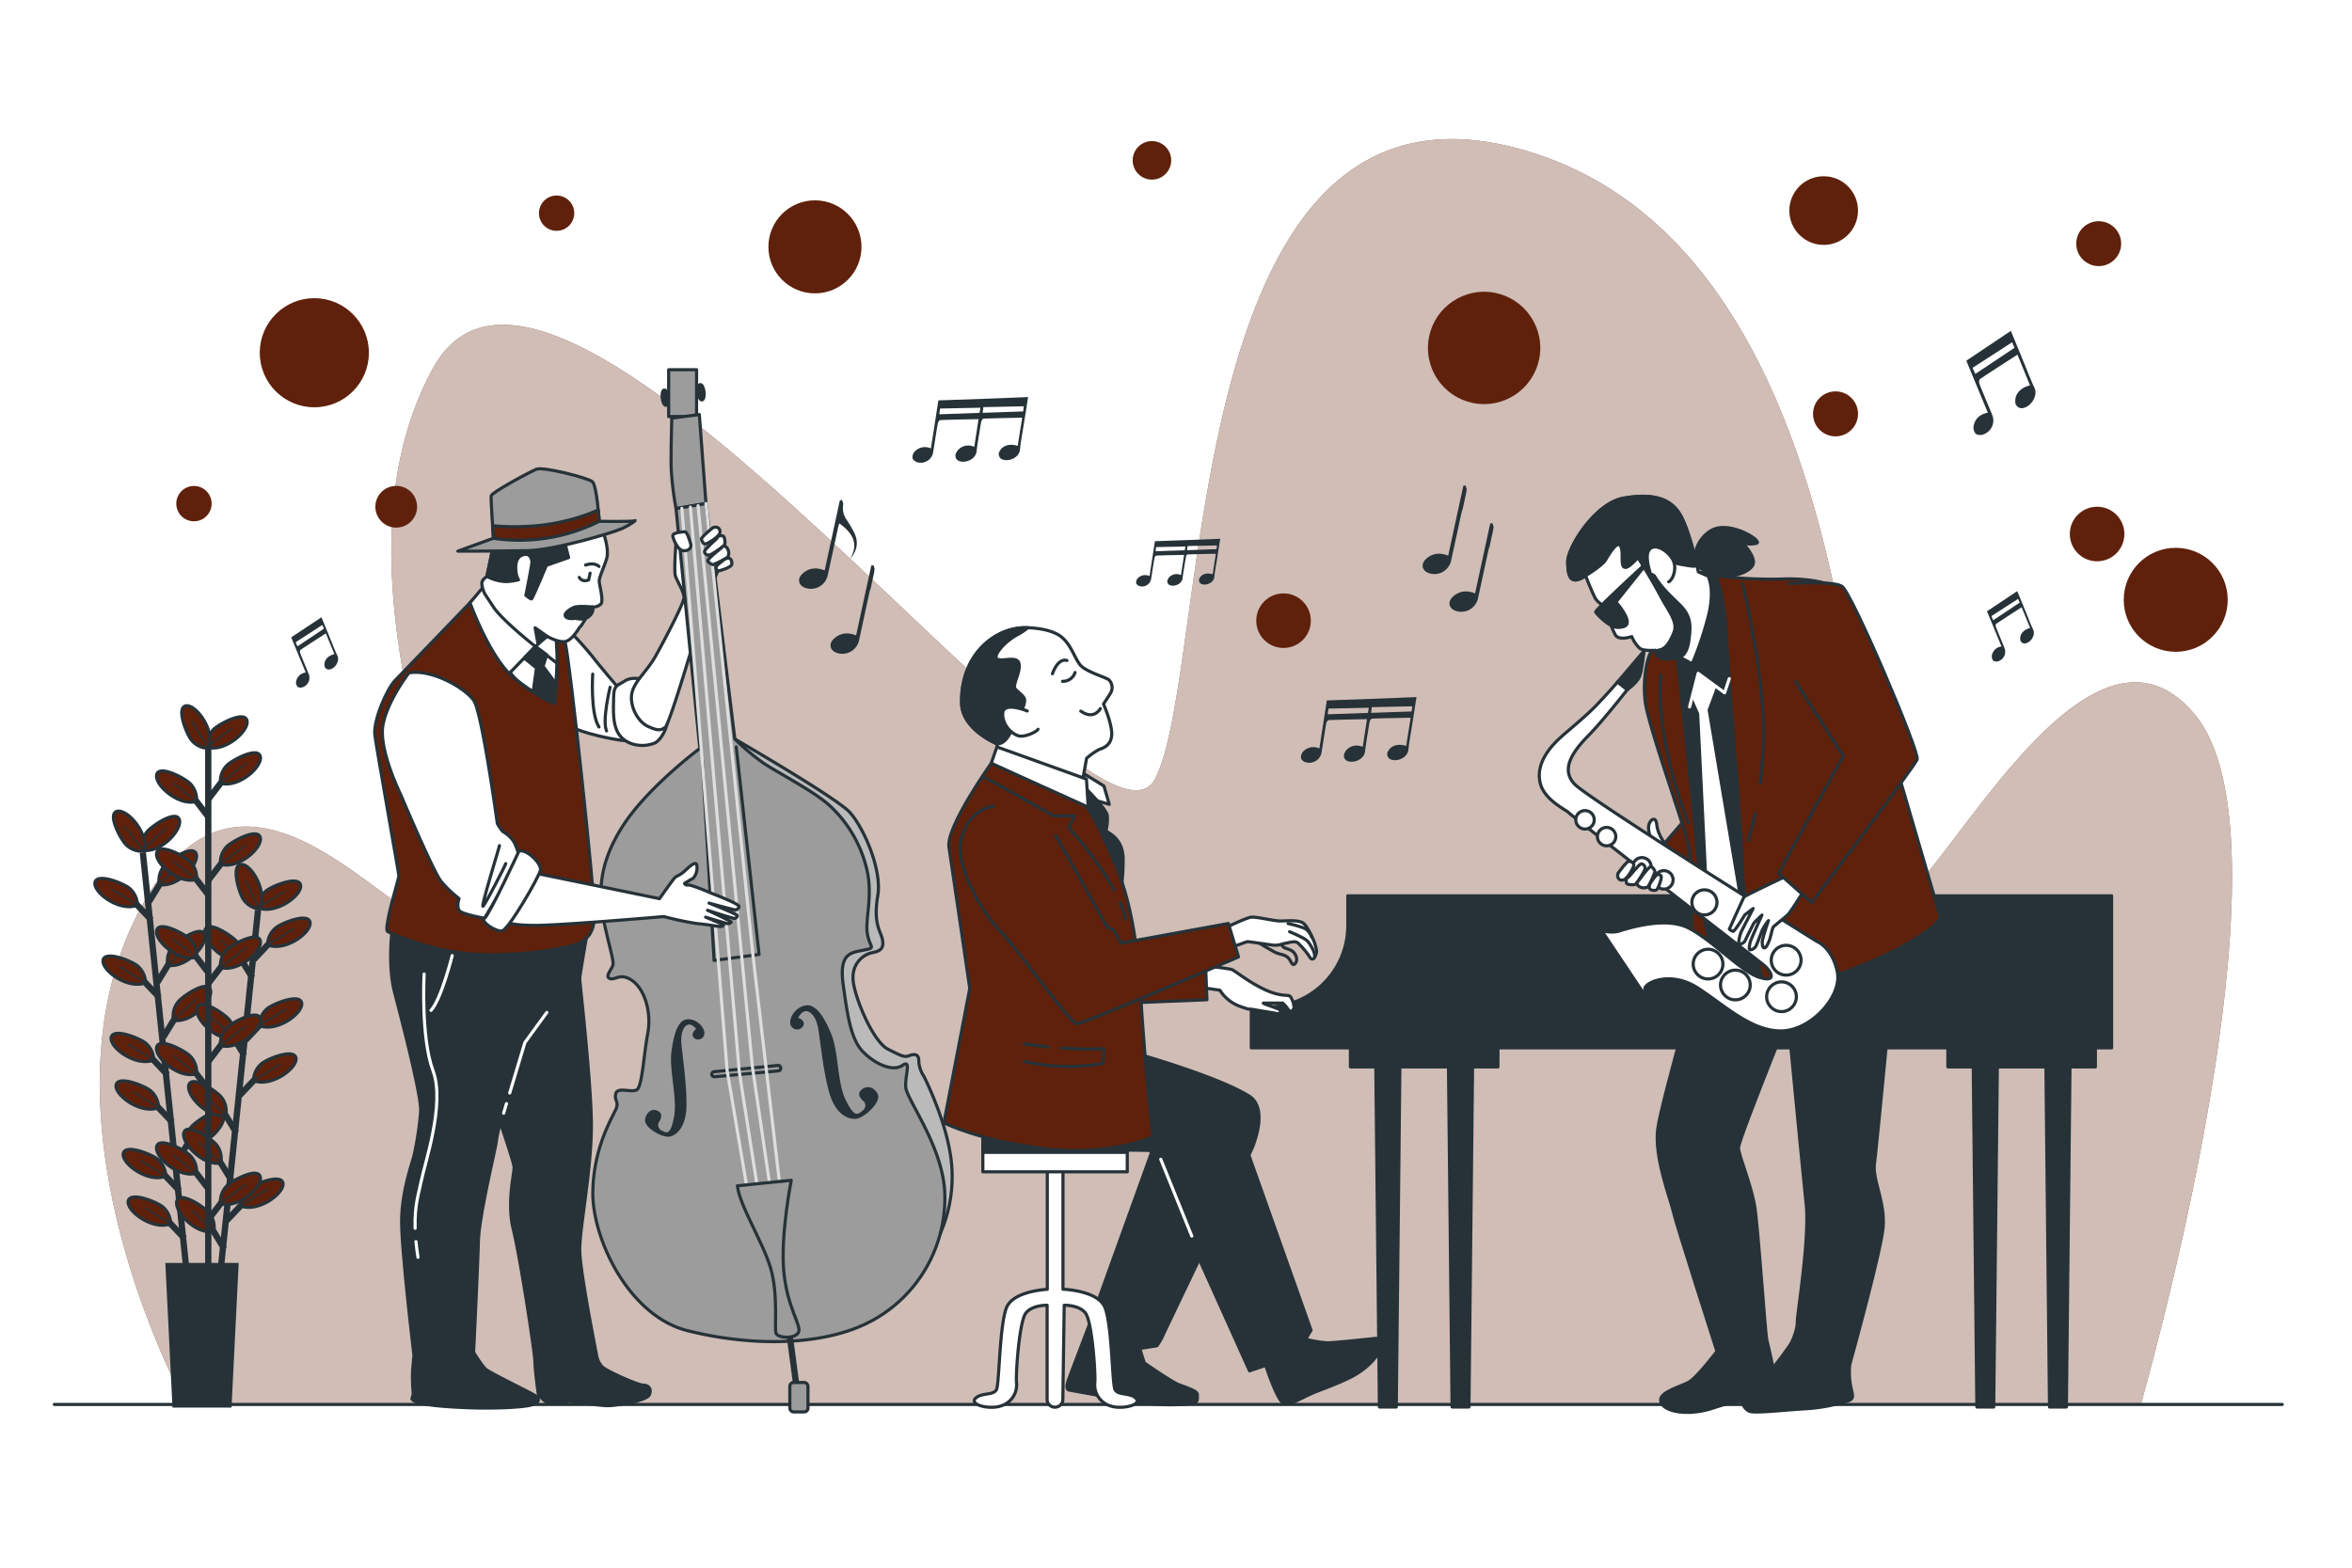 <svg class="animated" id="freepik_stories-playing-jazz" xmlns="http://www.w3.org/2000/svg" viewBox="0 0 750 500" version="1.1" xmlns:xlink="http://www.w3.org/1999/xlink" xmlns:svgjs="http://svgjs.com/svgjs"><style>svg#freepik_stories-playing-jazz:not(.animated) .animable {opacity: 0;}svg#freepik_stories-playing-jazz.animated #freepik--Circles--inject-112 {animation: 1s 1 forwards cubic-bezier(.36,-0.01,.5,1.38) slideDown,6s Infinite  linear wind;animation-delay: 0s,1s;}svg#freepik_stories-playing-jazz.animated #freepik--musical-notes--inject-112 {animation: 1s 1 forwards cubic-bezier(.36,-0.01,.5,1.38) slideUp,3s Infinite  linear floating;animation-delay: 0s,1s;}            @keyframes slideDown {                0% {                    opacity: 0;                    transform: translateY(-30px);                }                100% {                    opacity: 1;                    transform: translateY(0);                }            }                    @keyframes wind {                0% {                    transform: rotate( 0deg );                }                25% {                    transform: rotate( 1deg );                }                75% {                    transform: rotate( -1deg );                }            }                    @keyframes slideUp {                0% {                    opacity: 0;                    transform: translateY(30px);                }                100% {                    opacity: 1;                    transform: inherit;                }            }                    @keyframes floating {                0% {                    opacity: 1;                    transform: translateY(0px);                }                50% {                    transform: translateY(-10px);                }                100% {                    opacity: 1;                    transform: translateY(0px);                }            }        </style><g id="freepik--background-simple--inject-112" style="transform-origin: 371.779px 246.136px 0px;" class="animable"><path d="M682.67,447.93c7.6-27.17,49-181.79,17.26-220-34.79-42-81.87,57.31-96.2,60.38s0-202.63-114.62-239.47S386.77,212.55,368.35,248.37,178,44.72,138.09,117.38s24.56,182.16,4.47,179.34-66.9-70.86-99.64-3.32C13.08,354.94,52,434.3,59.21,447.93Z" style="fill: rgb(95, 33, 11); transform-origin: 371.779px 246.136px 0px;" id="elgszma4db0ss" class="animable"></path><g id="el8r1o28sf4wt"><path d="M682.67,447.93c7.6-27.17,49-181.79,17.26-220-34.79-42-81.87,57.31-96.2,60.38s0-202.63-114.62-239.47S386.77,212.55,368.35,248.37,178,44.72,138.09,117.38s24.56,182.16,4.47,179.34-66.9-70.86-99.64-3.32C13.08,354.94,52,434.3,59.21,447.93Z" style="fill: rgb(255, 255, 255); opacity: 0.7; transform-origin: 371.779px 246.136px 0px;" class="animable"></path></g></g><g id="freepik--Floor--inject-112" style="transform-origin: 372.54px 447.93px 0px;" class="animable"><line x1="17.33" y1="447.93" x2="727.75" y2="447.93" style="fill: none; stroke: rgb(38, 50, 56); stroke-linecap: round; stroke-linejoin: round; transform-origin: 372.54px 447.93px 0px;" id="elim71rs1hss" class="animable"></line></g><g id="freepik--Circles--inject-112" style="transform-origin: 383.297px 126.442px 0px;" class="animable"><g id="eliwjsmydd6h"><circle cx="100.23" cy="112.5" r="17.4" style="fill: rgb(95, 33, 11); transform-origin: 100.23px 112.5px 0px; transform: rotate(-80.78deg);" class="animable"></circle></g><circle cx="177.49" cy="67.99" r="5.63" style="fill: rgb(95, 33, 11); transform-origin: 177.49px 67.99px 0px;" id="eldb6gy5hk2ce" class="animable"></circle><path d="M67.48,160.6A5.63,5.63,0,1,1,61.85,155,5.63,5.63,0,0,1,67.48,160.6Z" style="fill: rgb(95, 33, 11); transform-origin: 61.85px 160.63px 0px;" id="eljhj8wch24aq" class="animable"></path><g id="elpdm6sbwpx4h"><circle cx="259.87" cy="78.73" r="14.84" style="fill: rgb(95, 33, 11); transform-origin: 259.87px 78.73px 0px; transform: rotate(-45deg);" class="animable"></circle></g><path d="M373.47,51.1A6.14,6.14,0,1,1,367.33,45,6.14,6.14,0,0,1,373.47,51.1Z" style="fill: rgb(95, 33, 11); transform-origin: 367.33px 51.14px 0px;" id="elehs4q68vzg" class="animable"></path><g id="elbuiy6grptu9"><circle cx="473.25" cy="110.97" r="17.91" style="fill: rgb(95, 33, 11); transform-origin: 473.25px 110.97px 0px; transform: rotate(-80.83deg);" class="animable"></circle></g><circle cx="581.53" cy="67.16" r="10.95" style="fill: rgb(95, 33, 11); transform-origin: 581.53px 67.16px 0px;" id="el24i2zfo6o5kh" class="animable"></circle><path d="M133,161.63a6.65,6.65,0,1,1-6.65-6.66A6.65,6.65,0,0,1,133,161.63Z" style="fill: rgb(95, 33, 11); transform-origin: 126.35px 161.62px 0px;" id="elag1i6294ja7" class="animable"></path><path d="M592.48,132a7.17,7.17,0,1,1-7.17-7.17A7.17,7.17,0,0,1,592.48,132Z" style="fill: rgb(95, 33, 11); transform-origin: 585.31px 132px 0px;" id="elv78v7tmcpe" class="animable"></path><circle cx="669.23" cy="77.71" r="7.16" style="fill: rgb(95, 33, 11); transform-origin: 669.23px 77.71px 0px;" id="el4peyuf7u7tv" class="animable"></circle><g id="el3tnpwa3jfg"><circle cx="693.79" cy="191.3" r="16.58" style="fill: rgb(95, 33, 11); transform-origin: 693.79px 191.3px 0px; transform: rotate(-76.81deg);" class="animable"></circle></g><circle cx="668.72" cy="170.32" r="8.7" style="fill: rgb(95, 33, 11); transform-origin: 668.72px 170.32px 0px;" id="elyppgbav7gik" class="animable"></circle><g id="el8ebnbnzb4qv"><circle cx="409.29" cy="197.96" r="8.7" style="fill: rgb(95, 33, 11); transform-origin: 409.29px 197.96px 0px; transform: rotate(-80.81deg);" class="animable"></circle></g></g><g id="freepik--Plant--inject-112" style="transform-origin: 64.575px 336.767px 0px;" class="animable"><line x1="45.55" y1="271.9" x2="59.48" y2="405.32" style="fill: none; stroke: rgb(38, 50, 56); stroke-miterlimit: 10; stroke-width: 2px; transform-origin: 52.515px 338.61px 0px;" id="eldjxquye2" class="animable"></line><line x1="57.23" y1="379.79" x2="50.92" y2="373.12" style="fill: none; stroke: rgb(38, 50, 56); stroke-miterlimit: 10; stroke-width: 2px; transform-origin: 54.075px 376.455px 0px;" id="elcnvygmh8lfl" class="animable"></line><path d="M52.84,375.12a7.14,7.14,0,0,0-2.51-5.35c-1.62-1.45-10.15-5-11-2C38.49,371,47.22,377.42,52.84,375.12Z" style="fill: rgb(95, 33, 11); stroke: rgb(38, 50, 56); stroke-miterlimit: 10; transform-origin: 46.057px 371.104px 0px;" id="eltoel5lia7v" class="animable"></path><line x1="52.84" y1="375.12" x2="44.72" y2="370.06" style="fill: none; stroke: rgb(38, 50, 56); stroke-miterlimit: 10; stroke-width: 0.5px; transform-origin: 48.78px 372.59px 0px;" id="elm74xe0jdtlm" class="animable"></line><line x1="58.82" y1="394.96" x2="52.5" y2="388.3" style="fill: none; stroke: rgb(38, 50, 56); stroke-miterlimit: 10; stroke-width: 2px; transform-origin: 55.66px 391.63px 0px;" id="el42l49d2f8" class="animable"></line><path d="M54.42,390.29a7.14,7.14,0,0,0-2.51-5.35c-1.62-1.45-10.15-5-11-2C40.07,386.17,48.8,392.59,54.42,390.29Z" style="fill: rgb(95, 33, 11); stroke: rgb(38, 50, 56); stroke-miterlimit: 10; transform-origin: 47.637px 386.274px 0px;" id="elyeaoc3sp6em" class="animable"></path><line x1="54.42" y1="390.29" x2="46.3" y2="385.23" style="fill: none; stroke: rgb(38, 50, 56); stroke-miterlimit: 10; stroke-width: 0.5px; transform-origin: 50.36px 387.76px 0px;" id="else2d8ar2jwd" class="animable"></line><line x1="53.37" y1="342.76" x2="47.06" y2="336.09" style="fill: none; stroke: rgb(38, 50, 56); stroke-miterlimit: 10; stroke-width: 2px; transform-origin: 50.215px 339.425px 0px;" id="ele2x529qbh6v" class="animable"></line><path d="M49,338.09a7.1,7.1,0,0,0-2.51-5.35c-1.62-1.45-10.15-5-11-2C34.63,334,43.35,340.39,49,338.09Z" style="fill: rgb(95, 33, 11); stroke: rgb(38, 50, 56); stroke-miterlimit: 10; transform-origin: 42.215px 334.075px 0px;" id="elugm1ef1v4b" class="animable"></path><line x1="48.97" y1="338.09" x2="40.86" y2="333.03" style="fill: none; stroke: rgb(38, 50, 56); stroke-miterlimit: 10; stroke-width: 0.5px; transform-origin: 44.915px 335.56px 0px;" id="elruo5zqt6ot" class="animable"></line><line x1="54.95" y1="357.94" x2="48.64" y2="351.27" style="fill: none; stroke: rgb(38, 50, 56); stroke-miterlimit: 10; stroke-width: 2px; transform-origin: 51.795px 354.605px 0px;" id="el843xpgvzb2q" class="animable"></line><path d="M50.56,353.27a7.17,7.17,0,0,0-2.51-5.36c-1.62-1.45-10.15-5-11-2C36.21,349.15,44.94,355.56,50.56,353.27Z" style="fill: rgb(95, 33, 11); stroke: rgb(38, 50, 56); stroke-miterlimit: 10; transform-origin: 43.777px 349.247px 0px;" id="el51msuyoziew" class="animable"></path><line x1="50.56" y1="353.27" x2="42.44" y2="348.21" style="fill: none; stroke: rgb(38, 50, 56); stroke-miterlimit: 10; stroke-width: 0.5px; transform-origin: 46.5px 350.74px 0px;" id="elji1cu6onk3" class="animable"></line><line x1="50.8" y1="318.11" x2="44.48" y2="311.45" style="fill: none; stroke: rgb(38, 50, 56); stroke-miterlimit: 10; stroke-width: 2px; transform-origin: 47.64px 314.78px 0px;" id="elkwy7gnpnwc" class="animable"></line><path d="M46.4,313.44a7.14,7.14,0,0,0-2.51-5.35c-1.62-1.45-10.15-5-11-2C32.05,309.32,40.78,315.74,46.4,313.44Z" style="fill: rgb(95, 33, 11); stroke: rgb(38, 50, 56); stroke-miterlimit: 10; transform-origin: 39.617px 309.424px 0px;" id="els8xgzxq4yv" class="animable"></path><line x1="46.4" y1="313.44" x2="38.28" y2="308.38" style="fill: none; stroke: rgb(38, 50, 56); stroke-miterlimit: 10; stroke-width: 0.5px; transform-origin: 42.34px 310.91px 0px;" id="eljjrv3lkjz4m" class="animable"></line><line x1="48.21" y1="293.36" x2="41.9" y2="286.69" style="fill: none; stroke: rgb(38, 50, 56); stroke-miterlimit: 10; stroke-width: 2px; transform-origin: 45.055px 290.025px 0px;" id="el46ljgcfo2kj" class="animable"></line><path d="M43.82,288.69a7.17,7.17,0,0,0-2.51-5.36c-1.62-1.45-10.15-5-11-2C29.47,284.57,38.2,291,43.82,288.69Z" style="fill: rgb(95, 33, 11); stroke: rgb(38, 50, 56); stroke-miterlimit: 10; transform-origin: 37.037px 284.67px 0px;" id="elfiujv0l2hu" class="animable"></path><line x1="43.82" y1="288.69" x2="35.7" y2="283.63" style="fill: none; stroke: rgb(38, 50, 56); stroke-miterlimit: 10; stroke-width: 0.5px; transform-origin: 39.76px 286.16px 0px;" id="elq14i02zwqa" class="animable"></line><line x1="56.17" y1="370.81" x2="60.97" y2="362.98" style="fill: none; stroke: rgb(38, 50, 56); stroke-miterlimit: 10; stroke-width: 2px; transform-origin: 58.57px 366.895px 0px;" id="elx12xblnbbhe" class="animable"></line><path d="M59.51,365.33a7.12,7.12,0,0,1,1.35-5.75c1.29-1.75,8.89-7,10.3-4.25C72.7,358.34,65.48,366.42,59.51,365.33Z" style="fill: rgb(95, 33, 11); stroke: rgb(38, 50, 56); stroke-miterlimit: 10; transform-origin: 65.371px 359.989px 0px;" id="elldsy1rpydp" class="animable"></path><line x1="59.51" y1="365.33" x2="66.82" y2="358.35" style="fill: none; stroke: rgb(38, 50, 56); stroke-miterlimit: 10; stroke-width: 0.5px; transform-origin: 63.165px 361.84px 0px;" id="elpamj1evzdsk" class="animable"></line><line x1="52.01" y1="330.88" x2="56.81" y2="323.05" style="fill: none; stroke: rgb(38, 50, 56); stroke-miterlimit: 10; stroke-width: 2px; transform-origin: 54.41px 326.965px 0px;" id="el4fzyom2jpu5" class="animable"></line><path d="M55.34,325.4a7.16,7.16,0,0,1,1.35-5.75c1.29-1.75,8.89-7,10.3-4.25C68.53,318.41,61.31,326.49,55.34,325.4Z" style="fill: rgb(95, 33, 11); stroke: rgb(38, 50, 56); stroke-miterlimit: 10; transform-origin: 61.203px 320.059px 0px;" id="elo7aut5f827" class="animable"></path><line x1="55.34" y1="325.4" x2="62.65" y2="318.42" style="fill: none; stroke: rgb(38, 50, 56); stroke-miterlimit: 10; stroke-width: 0.5px; transform-origin: 58.995px 321.91px 0px;" id="elkifniin13k" class="animable"></line><line x1="50.17" y1="313.33" x2="54.97" y2="305.51" style="fill: none; stroke: rgb(38, 50, 56); stroke-miterlimit: 10; stroke-width: 2px; transform-origin: 52.57px 309.42px 0px;" id="elx6vixczxrb" class="animable"></line><path d="M53.51,307.86a7.14,7.14,0,0,1,1.35-5.76c1.29-1.75,8.89-7,10.3-4.25C66.7,300.86,59.48,308.94,53.51,307.86Z" style="fill: rgb(95, 33, 11); stroke: rgb(38, 50, 56); stroke-miterlimit: 10; transform-origin: 59.371px 302.513px 0px;" id="elh52panzqki" class="animable"></path><line x1="53.51" y1="307.86" x2="60.82" y2="300.87" style="fill: none; stroke: rgb(38, 50, 56); stroke-miterlimit: 10; stroke-width: 0.5px; transform-origin: 57.165px 304.365px 0px;" id="elrdmht8w8bu" class="animable"></line><line x1="47.49" y1="287.61" x2="52.29" y2="279.78" style="fill: none; stroke: rgb(38, 50, 56); stroke-miterlimit: 10; stroke-width: 2px; transform-origin: 49.89px 283.695px 0px;" id="elsp1jbnkjx2" class="animable"></line><path d="M50.82,282.13a7.17,7.17,0,0,1,1.36-5.76c1.28-1.75,8.89-7,10.3-4.25C64,275.14,56.8,283.22,50.82,282.13Z" style="fill: rgb(95, 33, 11); stroke: rgb(38, 50, 56); stroke-miterlimit: 10; transform-origin: 56.686px 276.784px 0px;" id="elivzm312fno" class="animable"></path><line x1="50.82" y1="282.13" x2="58.13" y2="275.14" style="fill: none; stroke: rgb(38, 50, 56); stroke-miterlimit: 10; stroke-width: 0.5px; transform-origin: 54.475px 278.635px 0px;" id="el7jpkodraxon" class="animable"></line><path d="M45.44,271.16a7.14,7.14,0,0,1,1.35-5.76c1.29-1.75,8.89-7,10.3-4.25C58.63,264.17,51.41,272.25,45.44,271.16Z" style="fill: rgb(95, 33, 11); stroke: rgb(38, 50, 56); stroke-miterlimit: 10; transform-origin: 51.301px 265.814px 0px;" id="elkfbxjvrruwd" class="animable"></path><line x1="45.44" y1="271.16" x2="52.75" y2="264.17" style="fill: none; stroke: rgb(38, 50, 56); stroke-miterlimit: 10; stroke-width: 0.5px; transform-origin: 49.095px 267.665px 0px;" id="elt2c2fvcygjc" class="animable"></line><path d="M45.86,271.46a7.14,7.14,0,0,1-5.58-1.95c-1.61-1.46-6.05-9.58-3.15-10.69C40.29,257.61,47.57,265.63,45.86,271.46Z" style="fill: rgb(95, 33, 11); stroke: rgb(38, 50, 56); stroke-miterlimit: 10; transform-origin: 41.143px 265.093px 0px;" id="eldxjow3w6fk6" class="animable"></path><line x1="45.86" y1="271.46" x2="39.68" y2="263.46" style="fill: none; stroke: rgb(38, 50, 56); stroke-miterlimit: 10; stroke-width: 0.5px; transform-origin: 42.77px 267.46px 0px;" id="el05f3mh8zdpkd" class="animable"></line><line x1="82.28" y1="290.27" x2="68.43" y2="423.71" style="fill: none; stroke: rgb(38, 50, 56); stroke-miterlimit: 10; stroke-width: 2px; transform-origin: 75.355px 356.99px 0px;" id="elrpc10i7v1ym" class="animable"></line><line x1="71.49" y1="398.26" x2="66.69" y2="390.43" style="fill: none; stroke: rgb(38, 50, 56); stroke-miterlimit: 10; stroke-width: 2px; transform-origin: 69.09px 394.345px 0px;" id="el85fyi215abb" class="animable"></line><path d="M68.16,392.78A7.14,7.14,0,0,0,66.8,387c-1.29-1.75-8.89-7-10.3-4.25C55,385.8,62.18,393.87,68.16,392.78Z" style="fill: rgb(95, 33, 11); stroke: rgb(38, 50, 56); stroke-miterlimit: 10; transform-origin: 62.299px 387.424px 0px;" id="elmdezehg822f" class="animable"></path><line x1="68.16" y1="392.78" x2="61.25" y2="386.16" style="fill: none; stroke: rgb(38, 50, 56); stroke-miterlimit: 10; stroke-width: 0.5px; transform-origin: 64.705px 389.47px 0px;" id="elcxanwgvfm65" class="animable"></line><line x1="75.34" y1="361.23" x2="70.53" y2="353.4" style="fill: none; stroke: rgb(38, 50, 56); stroke-miterlimit: 10; stroke-width: 2px; transform-origin: 72.935px 357.315px 0px;" id="el80nz9j744w6" class="animable"></line><path d="M72,355.75A7.14,7.14,0,0,0,70.64,350c-1.29-1.75-8.89-7-10.3-4.25C58.8,348.77,66,356.84,72,355.75Z" style="fill: rgb(95, 33, 11); stroke: rgb(38, 50, 56); stroke-miterlimit: 10; transform-origin: 66.132px 350.409px 0px;" id="elnz1y4bbrzde" class="animable"></path><line x1="72" y1="355.75" x2="65.1" y2="349.13" style="fill: none; stroke: rgb(38, 50, 56); stroke-miterlimit: 10; stroke-width: 0.5px; transform-origin: 68.55px 352.44px 0px;" id="el0dpajljw4a99" class="animable"></line><line x1="73.76" y1="376.4" x2="68.96" y2="368.58" style="fill: none; stroke: rgb(38, 50, 56); stroke-miterlimit: 10; stroke-width: 2px; transform-origin: 71.36px 372.49px 0px;" id="elof4phfybf2" class="animable"></line><path d="M70.42,370.93a7.14,7.14,0,0,0-1.35-5.76c-1.29-1.75-8.9-7-10.31-4.24C57.23,363.94,64.45,372,70.42,370.93Z" style="fill: rgb(95, 33, 11); stroke: rgb(38, 50, 56); stroke-miterlimit: 10; transform-origin: 64.555px 365.585px 0px;" id="el7ve0u2zutu6" class="animable"></path><line x1="70.42" y1="370.93" x2="63.52" y2="364.31" style="fill: none; stroke: rgb(38, 50, 56); stroke-miterlimit: 10; stroke-width: 0.5px; transform-origin: 66.97px 367.62px 0px;" id="elodizz7a5098" class="animable"></line><line x1="77.89" y1="336.58" x2="73.09" y2="328.75" style="fill: none; stroke: rgb(38, 50, 56); stroke-miterlimit: 10; stroke-width: 2px; transform-origin: 75.49px 332.665px 0px;" id="elhovzg69b9vl" class="animable"></line><path d="M74.56,331.1a7.14,7.14,0,0,0-1.36-5.75c-1.29-1.75-8.89-7-10.3-4.25C61.36,324.12,68.58,332.19,74.56,331.1Z" style="fill: rgb(95, 33, 11); stroke: rgb(38, 50, 56); stroke-miterlimit: 10; transform-origin: 68.692px 325.759px 0px;" id="elguy3g6d5au9" class="animable"></path><line x1="74.56" y1="331.1" x2="67.65" y2="324.48" style="fill: none; stroke: rgb(38, 50, 56); stroke-miterlimit: 10; stroke-width: 0.5px; transform-origin: 71.105px 327.79px 0px;" id="elni0j0eq643n" class="animable"></line><line x1="80.46" y1="311.82" x2="75.66" y2="303.99" style="fill: none; stroke: rgb(38, 50, 56); stroke-miterlimit: 10; stroke-width: 2px; transform-origin: 78.06px 307.905px 0px;" id="elypvqi7v2cfe" class="animable"></line><path d="M77.13,306.34a7.15,7.15,0,0,0-1.36-5.75c-1.29-1.75-8.89-7-10.3-4.25C63.93,299.36,71.15,307.43,77.13,306.34Z" style="fill: rgb(95, 33, 11); stroke: rgb(38, 50, 56); stroke-miterlimit: 10; transform-origin: 71.262px 300.999px 0px;" id="el5q43mc58xey" class="animable"></path><line x1="77.13" y1="306.34" x2="70.22" y2="299.72" style="fill: none; stroke: rgb(38, 50, 56); stroke-miterlimit: 10; stroke-width: 0.5px; transform-origin: 73.675px 303.03px 0px;" id="elwvy4xx3q1lo" class="animable"></line><line x1="72.3" y1="389.25" x2="78.61" y2="382.58" style="fill: none; stroke: rgb(38, 50, 56); stroke-miterlimit: 10; stroke-width: 2px; transform-origin: 75.455px 385.915px 0px;" id="elkiwbjpkwwgn" class="animable"></line><path d="M76.7,384.58a7.12,7.12,0,0,1,2.51-5.36c1.62-1.44,10.14-5,11-2C91,380.45,82.32,386.87,76.7,384.58Z" style="fill: rgb(95, 33, 11); stroke: rgb(38, 50, 56); stroke-miterlimit: 10; transform-origin: 83.48px 380.558px 0px;" id="elv7i5uoc1yhc" class="animable"></path><line x1="76.7" y1="384.58" x2="85.29" y2="379.25" style="fill: none; stroke: rgb(38, 50, 56); stroke-miterlimit: 10; stroke-width: 0.5px; transform-origin: 80.995px 381.915px 0px;" id="elwhws6nwqbyn" class="animable"></line><line x1="76.45" y1="349.32" x2="82.76" y2="342.65" style="fill: none; stroke: rgb(38, 50, 56); stroke-miterlimit: 10; stroke-width: 2px; transform-origin: 79.605px 345.985px 0px;" id="elzyteew1m6do" class="animable"></line><path d="M80.84,344.65a7.17,7.17,0,0,1,2.51-5.36c1.62-1.45,10.14-5,11-2C95.19,340.52,86.46,346.94,80.84,344.65Z" style="fill: rgb(95, 33, 11); stroke: rgb(38, 50, 56); stroke-miterlimit: 10; transform-origin: 87.623px 340.627px 0px;" id="elmmpopxdtvd" class="animable"></path><line x1="80.84" y1="344.65" x2="89.43" y2="339.32" style="fill: none; stroke: rgb(38, 50, 56); stroke-miterlimit: 10; stroke-width: 0.5px; transform-origin: 85.135px 341.985px 0px;" id="elx1s0cxhbdz" class="animable"></line><line x1="78.27" y1="331.77" x2="84.58" y2="325.1" style="fill: none; stroke: rgb(38, 50, 56); stroke-miterlimit: 10; stroke-width: 2px; transform-origin: 81.425px 328.435px 0px;" id="elbqjps0q82wh" class="animable"></line><path d="M82.66,327.1a7.17,7.17,0,0,1,2.51-5.36c1.62-1.45,10.15-5,11-2C97,323,88.28,329.39,82.66,327.1Z" style="fill: rgb(95, 33, 11); stroke: rgb(38, 50, 56); stroke-miterlimit: 10; transform-origin: 89.443px 323.078px 0px;" id="eln576yy10zs8" class="animable"></path><line x1="82.66" y1="327.1" x2="91.25" y2="321.77" style="fill: none; stroke: rgb(38, 50, 56); stroke-miterlimit: 10; stroke-width: 0.5px; transform-origin: 86.955px 324.435px 0px;" id="elx7maiv79xb" class="animable"></line><line x1="80.94" y1="306.04" x2="87.25" y2="299.37" style="fill: none; stroke: rgb(38, 50, 56); stroke-miterlimit: 10; stroke-width: 2px; transform-origin: 84.095px 302.705px 0px;" id="elgkl3qrgk5nb" class="animable"></line><path d="M85.33,301.37A7.14,7.14,0,0,1,87.84,296c1.62-1.45,10.14-5,11-2C99.68,297.24,91,303.66,85.33,301.37Z" style="fill: rgb(95, 33, 11); stroke: rgb(38, 50, 56); stroke-miterlimit: 10; transform-origin: 92.113px 297.342px 0px;" id="elati33oyerzp" class="animable"></path><line x1="85.33" y1="301.37" x2="93.92" y2="296.04" style="fill: none; stroke: rgb(38, 50, 56); stroke-miterlimit: 10; stroke-width: 0.5px; transform-origin: 89.625px 298.705px 0px;" id="elbpm660e8jhd" class="animable"></line><path d="M82.32,289.53a7.12,7.12,0,0,1,2.51-5.36c1.62-1.45,10.14-5,11-2C96.66,285.4,87.94,291.82,82.32,289.53Z" style="fill: rgb(95, 33, 11); stroke: rgb(38, 50, 56); stroke-miterlimit: 10; transform-origin: 89.103px 285.507px 0px;" id="el92s0pkhranb" class="animable"></path><line x1="82.32" y1="289.53" x2="90.91" y2="284.19" style="fill: none; stroke: rgb(38, 50, 56); stroke-miterlimit: 10; stroke-width: 0.5px; transform-origin: 86.615px 286.86px 0px;" id="el18wybea6c2h" class="animable"></line><path d="M82.67,289.91a7.15,7.15,0,0,1-5.06-3.06c-1.27-1.76-4-10.62-.88-11.11C80.07,275.21,85.54,284.56,82.67,289.91Z" style="fill: rgb(95, 33, 11); stroke: rgb(38, 50, 56); stroke-miterlimit: 10; transform-origin: 79.382px 282.814px 0px;" id="eljmhy57bithf" class="animable"></path><line x1="82.67" y1="289.91" x2="78.27" y2="280.8" style="fill: none; stroke: rgb(38, 50, 56); stroke-miterlimit: 10; stroke-width: 0.5px; transform-origin: 80.47px 285.355px 0px;" id="elc27b2w5oter" class="animable"></line><line x1="66.41" y1="235.94" x2="66.41" y2="404.67" style="fill: none; stroke: rgb(38, 50, 56); stroke-miterlimit: 10; stroke-width: 2px; transform-origin: 66.41px 320.305px 0px;" id="elpy60ttmmvtm" class="animable"></line><line x1="66.55" y1="379.3" x2="60.96" y2="372.02" style="fill: none; stroke: rgb(38, 50, 56); stroke-miterlimit: 10; stroke-width: 2px; transform-origin: 63.755px 375.66px 0px;" id="elcsbhovwh2pc" class="animable"></line><path d="M62.66,374.2a7.12,7.12,0,0,0-1.94-5.58c-1.46-1.61-9.57-6.06-10.69-3.16C48.82,368.62,56.83,375.9,62.66,374.2Z" style="fill: rgb(95, 33, 11); stroke: rgb(38, 50, 56); stroke-miterlimit: 10; transform-origin: 56.299px 369.477px 0px;" id="els9rvv46h9pd" class="animable"></path><line x1="62.66" y1="374.2" x2="55.11" y2="368.33" style="fill: none; stroke: rgb(38, 50, 56); stroke-miterlimit: 10; stroke-width: 0.5px; transform-origin: 58.885px 371.265px 0px;" id="el1cqn0kmm5ak" class="animable"></line><line x1="66.55" y1="347.59" x2="60.96" y2="340.31" style="fill: none; stroke: rgb(38, 50, 56); stroke-miterlimit: 10; stroke-width: 2px; transform-origin: 63.755px 343.95px 0px;" id="elzmwzplfx59" class="animable"></line><path d="M62.66,342.49a7.12,7.12,0,0,0-1.94-5.58c-1.46-1.61-9.57-6.06-10.69-3.16C48.82,336.91,56.83,344.19,62.66,342.49Z" style="fill: rgb(95, 33, 11); stroke: rgb(38, 50, 56); stroke-miterlimit: 10; transform-origin: 56.299px 337.767px 0px;" id="el4om5sesebeo" class="animable"></path><line x1="62.66" y1="342.49" x2="55.11" y2="336.62" style="fill: none; stroke: rgb(38, 50, 56); stroke-miterlimit: 10; stroke-width: 0.5px; transform-origin: 58.885px 339.555px 0px;" id="elp3qb5qcurdr" class="animable"></line><line x1="66.55" y1="310.37" x2="60.96" y2="303.08" style="fill: none; stroke: rgb(38, 50, 56); stroke-miterlimit: 10; stroke-width: 2px; transform-origin: 63.755px 306.725px 0px;" id="elh0ltii03aj" class="animable"></line><path d="M62.66,305.26a7.12,7.12,0,0,0-1.94-5.58c-1.46-1.61-9.57-6.06-10.69-3.16C48.82,299.68,56.83,307,62.66,305.26Z" style="fill: rgb(95, 33, 11); stroke: rgb(38, 50, 56); stroke-miterlimit: 10; transform-origin: 56.299px 300.542px 0px;" id="el0yzup45absti" class="animable"></path><line x1="62.66" y1="305.26" x2="55.11" y2="299.39" style="fill: none; stroke: rgb(38, 50, 56); stroke-miterlimit: 10; stroke-width: 0.5px; transform-origin: 58.885px 302.325px 0px;" id="elamqczj3u0ev" class="animable"></line><line x1="66.55" y1="285.58" x2="60.96" y2="278.3" style="fill: none; stroke: rgb(38, 50, 56); stroke-miterlimit: 10; stroke-width: 2px; transform-origin: 63.755px 281.94px 0px;" id="elz0tnq8sqw9s" class="animable"></line><path d="M62.66,280.48a7.12,7.12,0,0,0-1.94-5.58c-1.46-1.61-9.57-6.07-10.69-3.16C48.82,274.9,56.83,282.18,62.66,280.48Z" style="fill: rgb(95, 33, 11); stroke: rgb(38, 50, 56); stroke-miterlimit: 10; transform-origin: 56.299px 275.755px 0px;" id="el2jh1tsev6c7" class="animable"></path><line x1="62.66" y1="280.48" x2="55.11" y2="274.61" style="fill: none; stroke: rgb(38, 50, 56); stroke-miterlimit: 10; stroke-width: 0.5px; transform-origin: 58.885px 277.545px 0px;" id="elqo5mwxqkp89" class="animable"></line><line x1="66.55" y1="260.69" x2="60.96" y2="253.4" style="fill: none; stroke: rgb(38, 50, 56); stroke-miterlimit: 10; stroke-width: 2px; transform-origin: 63.755px 257.045px 0px;" id="el34xmz64kgxf" class="animable"></line><path d="M62.66,255.59A7.15,7.15,0,0,0,60.72,250c-1.46-1.6-9.57-6.06-10.69-3.15C48.82,250,56.83,257.29,62.66,255.59Z" style="fill: rgb(95, 33, 11); stroke: rgb(38, 50, 56); stroke-miterlimit: 10; transform-origin: 56.299px 250.865px 0px;" id="elzfob97eu738" class="animable"></path><line x1="62.66" y1="255.59" x2="55.11" y2="249.72" style="fill: none; stroke: rgb(38, 50, 56); stroke-miterlimit: 10; stroke-width: 0.5px; transform-origin: 58.885px 252.655px 0px;" id="elekk5bv1zk49" class="animable"></line><line x1="66.42" y1="388.99" x2="72.01" y2="381.7" style="fill: none; stroke: rgb(38, 50, 56); stroke-miterlimit: 10; stroke-width: 2px; transform-origin: 69.215px 385.345px 0px;" id="ellaajpoquzyh" class="animable"></line><path d="M70.31,383.89a7.14,7.14,0,0,1,1.94-5.59c1.46-1.61,9.57-6.06,10.69-3.16C84.15,378.3,76.14,385.59,70.31,383.89Z" style="fill: rgb(95, 33, 11); stroke: rgb(38, 50, 56); stroke-miterlimit: 10; transform-origin: 76.671px 379.162px 0px;" id="elzhhibz64lyl" class="animable"></path><line x1="70.31" y1="383.89" x2="78.31" y2="377.7" style="fill: none; stroke: rgb(38, 50, 56); stroke-miterlimit: 10; stroke-width: 0.5px; transform-origin: 74.31px 380.795px 0px;" id="elevz1g29m4z" class="animable"></line><line x1="66.42" y1="338.55" x2="72.01" y2="331.27" style="fill: none; stroke: rgb(38, 50, 56); stroke-miterlimit: 10; stroke-width: 2px; transform-origin: 69.215px 334.91px 0px;" id="eldh0mw77sgf6" class="animable"></line><path d="M70.31,333.45a7.12,7.12,0,0,1,1.94-5.58c1.46-1.61,9.57-6.06,10.69-3.16C84.15,327.87,76.14,335.15,70.31,333.45Z" style="fill: rgb(95, 33, 11); stroke: rgb(38, 50, 56); stroke-miterlimit: 10; transform-origin: 76.671px 328.727px 0px;" id="elymw4oxzenlb" class="animable"></path><line x1="70.31" y1="333.45" x2="78.31" y2="327.26" style="fill: none; stroke: rgb(38, 50, 56); stroke-miterlimit: 10; stroke-width: 0.5px; transform-origin: 74.31px 330.355px 0px;" id="elzs70rzmd1k" class="animable"></line><line x1="66.42" y1="313.66" x2="72.01" y2="306.38" style="fill: none; stroke: rgb(38, 50, 56); stroke-miterlimit: 10; stroke-width: 2px; transform-origin: 69.215px 310.02px 0px;" id="elnq2y6uj7z2" class="animable"></line><path d="M70.31,308.56A7.12,7.12,0,0,1,72.25,303c1.46-1.61,9.57-6.06,10.69-3.16C84.15,303,76.14,310.26,70.31,308.56Z" style="fill: rgb(95, 33, 11); stroke: rgb(38, 50, 56); stroke-miterlimit: 10; transform-origin: 76.672px 303.848px 0px;" id="ellmj9puh9dcc" class="animable"></path><line x1="70.31" y1="308.56" x2="78.31" y2="302.37" style="fill: none; stroke: rgb(38, 50, 56); stroke-miterlimit: 10; stroke-width: 0.5px; transform-origin: 74.31px 305.465px 0px;" id="elcdka1qoofvl" class="animable"></line><line x1="66.42" y1="280.76" x2="72.01" y2="273.48" style="fill: none; stroke: rgb(38, 50, 56); stroke-miterlimit: 10; stroke-width: 2px; transform-origin: 69.215px 277.12px 0px;" id="elfru4dv9qlq8" class="animable"></line><path d="M70.31,275.66a7.12,7.12,0,0,1,1.94-5.58c1.46-1.61,9.57-6.06,10.69-3.16C84.15,270.08,76.14,277.36,70.31,275.66Z" style="fill: rgb(95, 33, 11); stroke: rgb(38, 50, 56); stroke-miterlimit: 10; transform-origin: 76.671px 270.937px 0px;" id="eltdmycaa1qs" class="animable"></path><line x1="70.31" y1="275.66" x2="78.31" y2="269.47" style="fill: none; stroke: rgb(38, 50, 56); stroke-miterlimit: 10; stroke-width: 0.5px; transform-origin: 74.31px 272.565px 0px;" id="el6rs42by641o" class="animable"></line><line x1="66.42" y1="254.9" x2="72.01" y2="247.61" style="fill: none; stroke: rgb(38, 50, 56); stroke-miterlimit: 10; stroke-width: 2px; transform-origin: 69.215px 251.255px 0px;" id="el6rhcc5tyxj7" class="animable"></line><path d="M70.31,249.8a7.14,7.14,0,0,1,1.94-5.59c1.46-1.61,9.57-6.06,10.69-3.16C84.15,244.21,76.14,251.5,70.31,249.8Z" style="fill: rgb(95, 33, 11); stroke: rgb(38, 50, 56); stroke-miterlimit: 10; transform-origin: 76.671px 245.072px 0px;" id="elmswf0sm5upm" class="animable"></path><line x1="70.31" y1="249.8" x2="78.31" y2="243.61" style="fill: none; stroke: rgb(38, 50, 56); stroke-miterlimit: 10; stroke-width: 0.5px; transform-origin: 74.31px 246.705px 0px;" id="elqiskiefaqy8" class="animable"></line><path d="M66.09,238.33A7.14,7.14,0,0,1,68,232.74c1.46-1.61,9.57-6.06,10.69-3.16C79.93,232.74,71.92,240,66.09,238.33Z" style="fill: rgb(95, 33, 11); stroke: rgb(38, 50, 56); stroke-miterlimit: 10; transform-origin: 72.437px 233.599px 0px;" id="elngoguwjhqq" class="animable"></path><line x1="66.09" y1="238.33" x2="74.08" y2="232.14" style="fill: none; stroke: rgb(38, 50, 56); stroke-miterlimit: 10; stroke-width: 0.5px; transform-origin: 70.085px 235.235px 0px;" id="el7wu6xyk30lc" class="animable"></line><path d="M66.48,238.67a7.13,7.13,0,0,1-5.35-2.52c-1.45-1.62-5-10.15-2-11C62.38,224.32,68.78,233.05,66.48,238.67Z" style="fill: rgb(95, 33, 11); stroke: rgb(38, 50, 56); stroke-miterlimit: 10; transform-origin: 62.464px 231.882px 0px;" id="elq8lhiqzf8ef" class="animable"></path><line x1="66.48" y1="238.67" x2="61.16" y2="230.07" style="fill: none; stroke: rgb(38, 50, 56); stroke-miterlimit: 10; stroke-width: 0.5px; transform-origin: 63.82px 234.37px 0px;" id="elkftrr04mbuq" class="animable"></line><polygon points="73.35 448.44 55.48 448.44 53.25 403.31 75.59 403.31 73.35 448.44" style="fill: rgb(38, 50, 56); stroke: rgb(38, 50, 56); stroke-miterlimit: 10; transform-origin: 64.42px 425.875px 0px;" id="elqeg2n47p1na" class="animable"></polygon></g><g id="freepik--musical-notes--inject-112" style="transform-origin: 370.966px 174.399px 0px;" class="animable"><path d="M641.22,105.52c1.42,3.47,2.79,6.79,4.15,10.11,1.11,2.67,2.1,5.41,3.35,8s-1.06,5.87-3.35,6.45a2.06,2.06,0,0,1-2.74-2.12c-.09-2.33,1.71-4.33,4.69-5.06l-4-9.79c-4.11,2.66-8.09,5.2-12,7.83-.26.17-.28,1.07-.11,1.51,1.28,3.25,2.64,6.48,4,9.72a4.7,4.7,0,0,1-2.77,6.39,2.85,2.85,0,0,1-2.4-.18,3.09,3.09,0,0,1-.71-2.47c.45-2.37,2-3.78,4.55-4.29-2.3-5.54-4.56-11-6.86-16.58Zm-11.33,13.74,12.5-8.34c-.27-.61-.49-1.13-.76-1.76L629,117.32Z" style="fill: rgb(38, 50, 56); transform-origin: 638.046px 122.132px 0px;" id="el9jgd4dwn83a" class="animable"></path><path d="M643.25,188.54c1,2.34,1.88,4.59,2.81,6.83.74,1.81,1.42,3.66,2.26,5.42s-.72,4-2.27,4.35a1.39,1.39,0,0,1-1.85-1.43c-.06-1.57,1.16-2.92,3.17-3.42l-2.72-6.61c-2.77,1.79-5.46,3.51-8.11,5.29-.18.11-.19.72-.07,1,.86,2.21,1.78,4.38,2.66,6.58a3.17,3.17,0,0,1-1.86,4.32,2,2,0,0,1-1.63-.13,2.09,2.09,0,0,1-.48-1.67,3.53,3.53,0,0,1,3.07-2.89c-1.54-3.75-3.07-7.45-4.63-11.21Zm-7.66,9.29,8.45-5.64-.51-1.19L635,196.51Z" style="fill: rgb(38, 50, 56); transform-origin: 641.078px 199.763px 0px;" id="el97lghr4drsh" class="animable"></path><path d="M102.51,196.87l2.8,6.83c.75,1.81,1.42,3.65,2.27,5.41s-.72,4-2.27,4.36a1.39,1.39,0,0,1-1.85-1.43c-.06-1.58,1.16-2.93,3.17-3.42-.89-2.18-1.78-4.34-2.72-6.62-2.77,1.8-5.46,3.52-8.11,5.29-.18.12-.19.72-.07,1,.86,2.2,1.78,4.38,2.66,6.57a3.18,3.18,0,0,1-1.87,4.32,1.91,1.91,0,0,1-1.62-.12,2.09,2.09,0,0,1-.48-1.67,3.53,3.53,0,0,1,3.07-2.9c-1.55-3.74-3.08-7.44-4.63-11.21Zm-7.66,9.28,8.45-5.64c-.18-.41-.34-.76-.52-1.18l-8.51,5.51Z" style="fill: rgb(38, 50, 56); transform-origin: 100.34px 208.088px 0px;" id="elf5vh1dbgldb" class="animable"></path><path d="M437.86,222.88v0l-14.77.51c-.79,5.15-1.58,10.21-2.37,15.33a4.47,4.47,0,0,0-5.26,1.08,2.68,2.68,0,0,0-.58,2.15,2.46,2.46,0,0,0,1.68,1.22,4,4,0,0,0,4.9-3.44c.48-3,.92-6,1.44-9,.07-.4.49-1,.76-1.06,4-.15,8.07-.22,12.25-.3-.46,2.95-.91,5.89-1.37,8.85a4.44,4.44,0,0,0-5.26,1.08,2.42,2.42,0,0,0-.41.69h0a1.8,1.8,0,0,0,1.07,2.81c1.95.61,5.1-.65,5.35-3.22.06-.55.13-1.1.2-1.65.41-2.55.8-5.11,1.24-7.66.07-.4.48-1.05.76-1.06,4.06-.15,8.12-.21,12.33-.3-.49,3.12-.95,6.07-1.42,9-2.52-.82-4.74-.17-5.71,1.59a1.79,1.79,0,0,0,1.07,2.8c1.94.62,5.1-.64,5.35-3.21s.74-4.95,1.12-7.43l1.46-9.33Zm-14.48,4.94c.08-.64.15-1.18.24-1.82l12.86-.27c-.09.54-.17,1.09-.26,1.64Zm26.75-.91-12.93.45.2-1.57a2.17,2.17,0,0,0,0-.25l12.92-.27C450.27,225.85,450.21,226.34,450.13,226.91Z" style="fill: rgb(38, 50, 56); transform-origin: 433.267px 232.804px 0px;" id="el1szb1tqp47n" class="animable"></path><path d="M314,127.19v0l-14.77.51c-.8,5.15-1.58,10.21-2.38,15.33a4.47,4.47,0,0,0-5.26,1.08,2.68,2.68,0,0,0-.58,2.15,2.48,2.48,0,0,0,1.69,1.22,4,4,0,0,0,4.89-3.44c.49-3,.93-6,1.45-9,.07-.4.48-1,.75-1.06,4-.15,8.07-.22,12.25-.3-.45,2.95-.91,5.89-1.37,8.84a4.46,4.46,0,0,0-5.26,1.09,2.42,2.42,0,0,0-.41.69h0a1.8,1.8,0,0,0,1.07,2.81c1.95.61,5.1-.65,5.35-3.22.06-.55.13-1.1.2-1.65.41-2.56.8-5.11,1.25-7.66.07-.4.48-1.05.75-1.06,4.06-.15,8.13-.21,12.34-.3-.49,3.11-1,6.07-1.42,9-2.52-.82-4.74-.17-5.72,1.59a1.79,1.79,0,0,0,1.07,2.8c1.95.62,5.1-.64,5.35-3.21s.74-5,1.12-7.43c.48-3.06,1-6.13,1.47-9.33Zm-14.48,4.94c.09-.64.16-1.18.24-1.83l12.86-.26c-.08.54-.17,1.09-.25,1.64Zm26.75-.91-12.93.45c.07-.55.14-1,.21-1.57a2.17,2.17,0,0,1,0-.25l12.91-.27Z" style="fill: rgb(38, 50, 56); transform-origin: 309.402px 137.113px 0px;" id="el5q760ytd7zl" class="animable"></path><path d="M379,172.23v0l-10.72.38c-.58,3.73-1.15,7.41-1.72,11.13a3.25,3.25,0,0,0-3.83.78,2,2,0,0,0-.42,1.56,1.85,1.85,0,0,0,1.23.89,2.91,2.91,0,0,0,3.55-2.5c.35-2.17.67-4.34,1.05-6.5.05-.29.35-.77.55-.77,2.93-.11,5.86-.16,8.89-.22l-1,6.43a3.23,3.23,0,0,0-3.82.78,1.75,1.75,0,0,0-.3.5h0a1.29,1.29,0,0,0,.77,2c1.41.45,3.7-.47,3.89-2.33,0-.4.09-.8.14-1.2.3-1.86.58-3.71.91-5.56,0-.29.34-.77.54-.77,2.95-.11,5.9-.16,9-.22-.35,2.26-.69,4.4-1,6.56-1.83-.59-3.44-.12-4.15,1.16a1.29,1.29,0,0,0,.78,2c1.41.45,3.7-.47,3.88-2.33s.54-3.6.82-5.39c.34-2.23.69-4.45,1.06-6.78Zm-10.51,3.58.17-1.32,9.34-.19c-.06.39-.13.79-.19,1.19Zm19.42-.66-9.39.33c.05-.4.1-.75.15-1.14l0-.18,9.37-.2C388,174.39,388,174.74,387.89,175.15Z" style="fill: rgb(38, 50, 56); transform-origin: 375.693px 179.438px 0px;" id="el5ld4nqqq39s" class="animable"></path><path d="M268.49,159.42c.14.5.48,1.05.39,1.5a6.51,6.51,0,0,0,1.26,5.1,34.73,34.73,0,0,1,2.43,4.27c1.26,2.87.66,5.52-1.51,8,3-5.06.6-8.42-3.4-11.36a6.36,6.36,0,0,0-.33.93c-1.13,5.19-2.24,10.38-3.37,15.56a5.48,5.48,0,0,1-7,4.13c-2.31-.69-2.89-2.88-1.1-4.54,2-1.88,4.41-2.16,7.11-1.08,1.62-7.47,3.22-14.87,4.82-22.27Z" style="fill: rgb(38, 50, 56); transform-origin: 264.015px 173.609px 0px;" id="eltyuencefzsb" class="animable"></path><path d="M277.64,187.69l1.12-5.21a5.23,5.23,0,0,1,.11-.78c.1-.45-.25-1-.39-1.5l-.65.19c-1.61,7.4-3.21,14.8-4.83,22.26-2.7-1.07-5.08-.79-7.11,1.09-1.78,1.66-1.2,3.85,1.11,4.54a5.46,5.46,0,0,0,6.95-4.13c1.13-5.19,2.24-10.38,3.37-15.56A6,6,0,0,1,277.64,187.69Z" style="fill: rgb(38, 50, 56); transform-origin: 271.867px 194.36px 0px;" id="el9n8qdu6tzxt" class="animable"></path><path d="M475,174.3l1.12-5.22a5.69,5.69,0,0,1,.12-.78c.1-.45-.25-1-.39-1.5l-.66.19q-2.4,11.1-4.82,22.27c-2.7-1.08-5.08-.8-7.11,1.08-1.79,1.66-1.21,3.85,1.11,4.54a5.47,5.47,0,0,0,6.95-4.13c1.13-5.18,2.24-10.37,3.37-15.56A7.76,7.76,0,0,1,475,174.3Z" style="fill: rgb(38, 50, 56); transform-origin: 469.233px 180.958px 0px;" id="eliy85w941l7" class="animable"></path><path d="M466.44,162.27l1.12-5.22a5.62,5.62,0,0,1,.11-.78c.1-.45-.25-1-.39-1.5l-.65.19q-2.42,11.1-4.83,22.27c-2.7-1.08-5.08-.8-7.11,1.08-1.78,1.66-1.2,3.85,1.11,4.54a5.46,5.46,0,0,0,6.95-4.13c1.13-5.18,2.24-10.37,3.37-15.56A5.83,5.83,0,0,1,466.44,162.27Z" style="fill: rgb(38, 50, 56); transform-origin: 460.667px 168.93px 0px;" id="elbrxm6ir074p" class="animable"></path></g><g id="freepik--Piano--inject-112" style="transform-origin: 536.175px 367.235px 0px;" class="animable"><rect x="430.62" y="333.8" width="23.87" height="6.47" style="fill: rgb(38, 50, 56); stroke: rgb(38, 50, 56); stroke-linecap: round; stroke-linejoin: round; transform-origin: 442.555px 337.035px 0px;" id="el28znkwcavlkk" class="animable"></rect><polygon points="445.24 448.75 439.87 448.75 438.72 340.39 446.39 340.39 445.24 448.75" style="fill: rgb(38, 50, 56); stroke: rgb(38, 50, 56); stroke-linecap: round; stroke-linejoin: round; transform-origin: 442.555px 394.57px 0px;" id="el81355ya8ccg" class="animable"></polygon><rect x="453.79" y="333.8" width="23.87" height="6.47" style="fill: rgb(38, 50, 56); stroke: rgb(38, 50, 56); stroke-linecap: round; stroke-linejoin: round; transform-origin: 465.725px 337.035px 0px;" id="el99fviraqpw5" class="animable"></rect><polygon points="468.41 448.75 463.04 448.75 461.89 340.39 469.56 340.39 468.41 448.75" style="fill: rgb(38, 50, 56); stroke: rgb(38, 50, 56); stroke-linecap: round; stroke-linejoin: round; transform-origin: 465.725px 394.57px 0px;" id="el13uzmx8m676" class="animable"></polygon><rect x="621.13" y="333.8" width="23.87" height="6.47" style="fill: rgb(38, 50, 56); stroke: rgb(38, 50, 56); stroke-linecap: round; stroke-linejoin: round; transform-origin: 633.065px 337.035px 0px;" id="el5ze5724cuz" class="animable"></rect><polygon points="635.75 448.75 630.38 448.75 629.23 340.39 636.9 340.39 635.75 448.75" style="fill: rgb(38, 50, 56); stroke: rgb(38, 50, 56); stroke-linecap: round; stroke-linejoin: round; transform-origin: 633.065px 394.57px 0px;" id="el090cc8lhayjc" class="animable"></polygon><rect x="644.3" y="333.8" width="23.87" height="6.47" style="fill: rgb(38, 50, 56); stroke: rgb(38, 50, 56); stroke-linecap: round; stroke-linejoin: round; transform-origin: 656.235px 337.035px 0px;" id="el3298g74057" class="animable"></rect><polygon points="658.92 448.75 653.55 448.75 652.4 340.39 660.07 340.39 658.92 448.75" style="fill: rgb(38, 50, 56); stroke: rgb(38, 50, 56); stroke-linecap: round; stroke-linejoin: round; transform-origin: 656.235px 394.57px 0px;" id="el1wtb2b1p0s5" class="animable"></polygon><path d="M673.34,285.72H429.79v9.48a26,26,0,0,1-26,26h-4.78v13H673.34Z" style="fill: rgb(38, 50, 56); stroke: rgb(38, 50, 56); stroke-linecap: round; stroke-linejoin: round; transform-origin: 536.175px 309.96px 0px;" id="ele7rtgj2mhp" class="animable"></path></g><g id="freepik--character-3--inject-112" style="transform-origin: 554.772px 304.375px 0px;" class="animable"><polygon points="538.95 259.48 528.55 271.54 533.65 284.51 543.38 277.7 538.95 259.48" style="fill: rgb(95, 33, 11); stroke: rgb(38, 50, 56); stroke-linecap: round; stroke-linejoin: round; transform-origin: 535.965px 271.995px 0px;" id="eluwnet1nl2d" class="animable"></polygon><path d="M577.05,307.45s-22.82,56-22.69,58.67,4.27,12.16,5.3,19.46,3.27,39.63,3.7,41.62,3.73,14.86,2.48,16.59S553,447.09,550,447.91s-5.9,2.29-10.91,2.54-9.42-1.21-9.55-3.88,6.48-4.33,9.08-5.8S547.5,431,547.5,431s-13-40.49-13.88-44.46-6.2-17.42-5-26.51,16.67-62.66,16.67-62.66l36.41-.78Z" style="fill: rgb(38, 50, 56); stroke: rgb(38, 50, 56); stroke-linecap: round; stroke-linejoin: round; transform-origin: 555.072px 373.534px 0px;" id="elj17rvp9s1c" class="animable"></path><path d="M605.09,295.77s-6.62,69.86-7.36,75.25,3.62,12.53,2.69,20.93-10.3,42.3-10.59,43.32a24.58,24.58,0,0,0,.34,7c.45,2.32,1.18,3.62-.45,4.37a55,55,0,0,1-13.91,2.68c-5.34.26-15.65,1.44-17.68.87s-3.18-3.53-2.91-4.88,6.74-5.68,8.66-7.44,6.61-8.35,7.23-9.38,2.11-4.78,2-6.79,4-26.61,2.85-37.58-5.26-53.92-5.26-53.92l-.11-15.64,1.48-11.62Z" style="fill: rgb(38, 50, 56); stroke: rgb(38, 50, 56); stroke-linecap: round; stroke-linejoin: round; transform-origin: 580.136px 373.057px 0px;" id="elh7kj0jncpe" class="animable"></path><path d="M541.57,182.45l9.87,1.79s6,44.57,6.81,53.37S562,296.69,562,296.69l-19.92.25-8-61-5.68-36.34S525.18,181.8,541.57,182.45Z" style="fill: rgb(38, 50, 56); stroke: rgb(38, 50, 56); stroke-linecap: round; stroke-linejoin: round; transform-origin: 545.072px 239.686px 0px;" id="elgz6v72ttn86" class="animable"></path><path d="M534.76,209.09s7.11,64.7,7.2,71.62,4.07,22.55,3.15,23.83-4.45,5.16-5.25,4,.18-31.67-1.4-38.76-13-38.44-13.88-46.31,1-15.14,2.42-16.2A5.84,5.84,0,0,1,534.76,209.09Z" style="fill: rgb(95, 33, 11); stroke: rgb(38, 50, 56); stroke-linecap: round; stroke-linejoin: round; transform-origin: 534.801px 257.625px 0px;" id="el4h6p9yfkaml" class="animable"></path><path d="M538.33,262.48s-10.46-25.59-8.82-47.16" style="fill: none; stroke: rgb(38, 50, 56); stroke-linecap: round; stroke-linejoin: round; transform-origin: 533.833px 238.9px 0px;" id="elmtny29jd3m8" class="animable"></path><path d="M540.49,179.26a10.63,10.63,0,0,1,4.88-9.87c5.74-3.82,16.78,3.14,14.8,3.86a8.29,8.29,0,0,1-4.58-.15s4.94,5,3.16,7.42-6.45,3.57-9.61,3.06S542.84,182.57,540.49,179.26Z" style="fill: rgb(38, 50, 56); stroke: rgb(38, 50, 56); stroke-linecap: round; stroke-linejoin: round; transform-origin: 550.428px 175.975px 0px;" id="elwhqvh6yn5km" class="animable"></path><path d="M505.61,183.64s1.95,5,3,7,3.31,2.29,3.81,4.72a32,32,0,0,0,2.61,7c.83,1.66,3.45,1.15,4.38.92l.93-.24a11,11,0,0,0,2.44,3.66c1.37,1.06,5.13.69,5.13.69a2.62,2.62,0,0,0,2,2.54c2.1.65,5.83-.28,5.83-.28l3.87,2.07a105.82,105.82,0,0,0,5.27-15.72c2-8.4-.22-12.25-.22-12.25l-3.09-1.36s-2.7-12.88-5.79-18.19-8.82-6.93-18-5.35-17.9,15.77-17.87,20.3S500.68,186.9,505.61,183.64Z" style="fill: rgb(255, 255, 255); stroke: rgb(38, 50, 56); stroke-linecap: round; stroke-linejoin: round; transform-origin: 522.813px 184.996px 0px;" id="elty1m64dkhma" class="animable"></path><path d="M499.93,179.21c0-4.53,8.7-18.72,17.87-20.3s14.89,0,18,5.35c2.32,4,4.43,12.26,5.33,16.12-1,.44-2.46.05-4.74-.31a18.86,18.86,0,0,1-10.06-5.17c-.3-.27-.82,0-1.47.48.69,9.53,8.68,15.06,11.63,18.45s2.59,6.66,2,10.84-2.77,5-2.77,5-3.73.93-5.83.28a2.6,2.6,0,0,1-2-2.35,14.08,14.08,0,0,0,1.86-.47c2.6-.88,4.23-6,4.23-6,.78-3.25-2-6.32-4.71-11.47-1.95-3.71-5.25-9.11-6.94-11.84-1.44,1.49-2.91,3-3.86,3.13-2.06.29-.59-4.5-1.64-6.71s-3.83,2.64-4.88,4.39-6.36,5-6.36,5C500.68,186.9,500,183.73,499.93,179.21Z" style="fill: rgb(38, 50, 56); stroke: rgb(38, 50, 56); stroke-linecap: round; stroke-linejoin: round; transform-origin: 520.53px 184.254px 0px;" id="elk9ui1w6qt9g" class="animable"></path><path d="M525.93,178.69s-17.33,15.93-17.11,16.49,4.39,5.06,7.22,4.93,3.34-1.11,2.47-3.33a18.44,18.44,0,0,0-3.25-4.74Z" style="fill: rgb(38, 50, 56); stroke: rgb(38, 50, 56); stroke-linecap: round; stroke-linejoin: round; transform-origin: 517.374px 189.401px 0px;" id="eljjiehli177" class="animable"></path><path d="M526.1,182.27s-2-5.75.21-7.37,6.29,1.39,7.37,4.17-.46,6.06-1.57,6.49" style="fill: rgb(255, 255, 255); stroke: rgb(38, 50, 56); stroke-linecap: round; stroke-linejoin: round; transform-origin: 529.659px 180.002px 0px;" id="elt6sxo5g7jq" class="animable"></path><path d="M547.13,183.62s2.73,5.44,3.46,20.49,4.62,59.13,5.07,73.45,5.84,33.6,6.67,35.29,4.81,2.24,7,2.13,11.3-1.54,26.56-8,23.36-13,22.78-14.72-28.83-99.24-30.48-102.63-11.15-5.39-20.27-4.94A140.69,140.69,0,0,1,547.13,183.62Z" style="fill: rgb(95, 33, 11); stroke: rgb(38, 50, 56); stroke-linecap: round; stroke-linejoin: round; transform-origin: 582.915px 249.307px 0px;" id="el10s31c4bd47b" class="animable"></path><path d="M559.7,259.52a63.4,63.4,0,0,1-2.28,8.56" style="fill: none; stroke: rgb(38, 50, 56); stroke-linecap: round; stroke-linejoin: round; transform-origin: 558.56px 263.8px 0px;" id="elva5iay3guor" class="animable"></path><path d="M555.65,186.06s7.41,30.3,6.67,50.62c-.18,4.93-.56,9.31-1,13.13" style="fill: none; stroke: rgb(38, 50, 56); stroke-linecap: round; stroke-linejoin: round; transform-origin: 559.011px 217.935px 0px;" id="el7slgvu69i5u" class="animable"></path><polyline points="551.44 216.44 549.93 220.96 541.51 214.76 538.77 225.46" style="fill: none; stroke: rgb(255, 255, 255); stroke-linecap: round; stroke-linejoin: round; transform-origin: 545.105px 220.11px 0px;" id="elgtxq5ecjssn" class="animable"></polyline><polygon points="547.13 219.37 544.51 226.42 554.28 284.8 551.31 294.84 544.4 279.85 541.84 227.54 539.35 221.97 541.51 214.76 547.13 219.37" style="fill: rgb(255, 255, 255); transform-origin: 546.815px 254.8px 0px;" id="elnlk3xvq0h5j" class="animable"></polygon><path d="M531.64,270.08s-3-3.58-3.31-6.91-2.31-1.57-2.6.12.78,4.62,1,5.36,5.17,2.91,5.17,2.91Z" style="fill: rgb(255, 255, 255); stroke: rgb(38, 50, 56); stroke-linecap: round; stroke-linejoin: round; transform-origin: 528.79px 266.423px 0px;" id="elrcwwuezb1" class="animable"></path><path d="M524.23,207.63s-.62,6.36-1.46,8.27-3.89,4.1-3.89,4.1l-3.1-2.46Z" style="fill: rgb(38, 50, 56); stroke: rgb(38, 50, 56); stroke-linecap: round; stroke-linejoin: round; transform-origin: 520.005px 213.815px 0px;" id="el06iwkd5oy077" class="animable"></path><path d="M518.88,220s-7.72,9.87-12.33,14.57-9.26,10.64-4.36,15.61,77.23,50.12,77.23,50.12,4.75,1.82,6.43,9.56S577.64,328.7,568,328.8s-18.1-8.24-26.75-13.78-17-1.59-16.74.44a11.53,11.53,0,0,0,.7,3L510.7,296.76a10.67,10.67,0,0,0,5.23.31c2.21-.67,14.85-5,22.49-1.1S555,309.7,560.79,311.64s4.39-1.52,1.68-3.81c-1.83-1.53-61.18-47.49-62.16-48.56s-7.72-4-9.13-9.37c-1.83-6.94,4.32-12.74,6.46-14.71s8.14-6.79,11.6-10.44c4.25-4.49,6.54-7.21,6.54-7.21Z" style="fill: rgb(255, 255, 255); stroke: rgb(38, 50, 56); stroke-linecap: round; stroke-linejoin: round; transform-origin: 538.441px 273.17px 0px;" id="elevj9jjg3wzo" class="animable"></path><g id="eliu9p8wxf38"><circle cx="544.66" cy="307.49" r="4.74" style="fill: rgb(255, 255, 255); stroke: rgb(38, 50, 56); stroke-linecap: round; stroke-linejoin: round; transform-origin: 544.66px 307.49px 0px; transform: rotate(-14.91deg);" class="animable"></circle></g><g id="elj2jfv0e50tn"><circle cx="553.37" cy="314.15" r="4.74" style="fill: rgb(255, 255, 255); stroke: rgb(38, 50, 56); stroke-linecap: round; stroke-linejoin: round; transform-origin: 553.37px 314.15px 0px; transform: rotate(-21.93deg);" class="animable"></circle></g><g id="el0nwqj11uws4q"><circle cx="568.08" cy="317.9" r="4.74" style="fill: rgb(255, 255, 255); stroke: rgb(38, 50, 56); stroke-linecap: round; stroke-linejoin: round; transform-origin: 568.08px 317.9px 0px; transform: rotate(-15.005deg);" class="animable"></circle></g><path d="M564.82,306.51a4.75,4.75,0,1,0,4.51-5A4.76,4.76,0,0,0,564.82,306.51Z" style="fill: rgb(255, 255, 255); stroke: rgb(38, 50, 56); stroke-linecap: round; stroke-linejoin: round; transform-origin: 569.564px 306.254px 0px;" id="elv9qbt9j7qe" class="animable"></path><path d="M539.51,288a4,4,0,1,0,3.81-4.19A4,4,0,0,0,539.51,288Z" style="fill: rgb(255, 255, 255); stroke: rgb(38, 50, 56); stroke-linecap: round; stroke-linejoin: round; transform-origin: 543.505px 287.806px 0px;" id="el8cei0yfmul" class="animable"></path><path d="M510.34,269a2.93,2.93,0,1,0-.2-4.14A2.94,2.94,0,0,0,510.34,269Z" style="fill: rgb(255, 255, 255); stroke: rgb(38, 50, 56); stroke-linecap: round; stroke-linejoin: round; transform-origin: 512.311px 266.83px 0px;" id="elv80bqhx4wa8" class="animable"></path><path d="M503.45,263.65a2.94,2.94,0,1,0-.2-4.15A2.93,2.93,0,0,0,503.45,263.65Z" style="fill: rgb(255, 255, 255); stroke: rgb(38, 50, 56); stroke-linecap: round; stroke-linejoin: round; transform-origin: 505.426px 261.475px 0px;" id="el9wvlwf45ns6" class="animable"></path><path d="M521.6,278.64a2.94,2.94,0,1,0-.2-4.15A2.94,2.94,0,0,0,521.6,278.64Z" style="fill: rgb(255, 255, 255); stroke: rgb(38, 50, 56); stroke-linecap: round; stroke-linejoin: round; transform-origin: 523.578px 276.465px 0px;" id="el4p8xyjfcvlx" class="animable"></path><path d="M528.59,282.8a2.94,2.94,0,1,0-.2-4.14A2.94,2.94,0,0,0,528.59,282.8Z" style="fill: rgb(255, 255, 255); stroke: rgb(38, 50, 56); stroke-linecap: round; stroke-linejoin: round; transform-origin: 530.573px 280.629px 0px;" id="el4efb5wifdd8" class="animable"></path><path d="M570.67,278.92s-14.3,6.77-14.53,7.15-4.7,10.27-4.7,10.27.78.7,1.27.68,3.71-5.26,3.71-5.26l2.63-2s-3.62,7-3.85,7.5-1.17,3.77-.55,3.87a2.24,2.24,0,0,0,2-1.46c.45-1,2.37-4.83,2.6-5.21s2.6-2.61,2.6-2.61-3.69,8.11-3.79,8.74-.51,2.25,0,2.35a2.36,2.36,0,0,0,2-1.46c.45-1,1.43-3.66,1.87-4.8a17.17,17.17,0,0,1,2-3.07s-2.07,5.93-2,7,.21,1.85.82,1.69,1.39-2.17,1.6-2.8.83-3.39,1.06-3.77,3.69-3,4.76-4.08,5.65-8.57,5.65-8.57Z" style="fill: rgb(255, 255, 255); stroke: rgb(38, 50, 56); stroke-linecap: round; stroke-linejoin: round; transform-origin: 563.63px 290.93px 0px;" id="elx9u8302n0o" class="animable"></path><path d="M570.49,186.08s13.8-.92,16.86.91,24.84,52.94,24,55.21-33.63,45.67-33.63,45.67l-10.6-9.38,20.68-37.36-15.25-23.74" style="fill: rgb(95, 33, 11); stroke: rgb(38, 50, 56); stroke-linecap: round; stroke-linejoin: round; transform-origin: 589.247px 236.859px 0px;" id="elq8w10ioy17" class="animable"></path><path d="M515.94,278.54s2.86-4,3.52-3.87,1.59.5,1.54,1.24-1.94,4.21-3.15,4.68S515.44,280.21,515.94,278.54Z" style="fill: rgb(255, 255, 255); stroke: rgb(38, 50, 56); stroke-linecap: round; stroke-linejoin: round; transform-origin: 518.413px 277.693px 0px;" id="elgcsf0ckpicw" class="animable"></path><path d="M519.53,279.52s3.19-3.93,3.76-4,1.35.59,1.3,1.42-2.42,4.39-2.81,4.91-2.62.37-3,0-.16-1.64-.16-1.64Z" style="fill: rgb(255, 255, 255); stroke: rgb(38, 50, 56); stroke-linecap: round; stroke-linejoin: round; transform-origin: 521.574px 278.851px 0px;" id="elflp8596lqtr" class="animable"></path><path d="M523.25,279.92s2.63-3.66,3.21-3.52,1.39,1.41,1.24,1.75-1.61,4.28-2.41,4.81a2.94,2.94,0,0,1-2.82-.36c-.34-.4-.69-.79-.69-.79Z" style="fill: rgb(255, 255, 255); stroke: rgb(38, 50, 56); stroke-linecap: round; stroke-linejoin: round; transform-origin: 524.749px 279.782px 0px;" id="el0u77summlby" class="animable"></path><path d="M526.3,281.59s1.77-2.63,2.18-2.65,1.06-.05,1.26.6-1,4.08-1.61,4.35S524.93,284.13,526.3,281.59Z" style="fill: rgb(255, 255, 255); stroke: rgb(38, 50, 56); stroke-linecap: round; stroke-linejoin: round; transform-origin: 527.834px 281.467px 0px;" id="el2ceeoe8oora" class="animable"></path></g><g id="freepik--character-2--inject-112" style="transform-origin: 370.784px 324.523px 0px;" class="animable"><path d="M383.2,307.84s8.45,1.05,9.51,1.36,5,3.77,10.42,6.34,7.55,1.51,8.3,2.26a6.85,6.85,0,0,1,1.21,3.48c0,.6-1,2-1.81.75a10.49,10.49,0,0,0-1.81-2.11h-6c-1.36,0,5.43,1.81,5.28,2.41s.45,1.21-1.21.91-7.24-1.21-8-1.36,0,.45-4.08-1.06a12.49,12.49,0,0,1-6-5l-5.13-.76Z" style="fill: rgb(255, 255, 255); stroke: rgb(38, 50, 56); stroke-linecap: round; stroke-linejoin: round; transform-origin: 397.92px 315.579px 0px;" id="elrprudjn4fus" class="animable"></path><polygon points="356.62 303.31 384.4 306.78 384.86 318.86 359.04 319.92 356.62 303.31" style="fill: rgb(95, 33, 11); stroke: rgb(38, 50, 56); stroke-linecap: round; stroke-linejoin: round; transform-origin: 370.74px 311.615px 0px;" id="el66ygnr17j46" class="animable"></polygon><polygon points="345.67 246.78 352.01 250.68 353.72 256.54 345.45 254.11 345.67 246.78" style="fill: rgb(255, 255, 255); stroke: rgb(38, 50, 56); stroke-linecap: round; stroke-linejoin: round; transform-origin: 349.585px 251.66px 0px;" id="elx5doodt6nq" class="animable"></polygon><path d="M346.65,251.9s6.24,6.23,6.44,8.24a13.88,13.88,0,0,1-.4,4.63c-.2.81,5,1.72,5.44,8.55a60.75,60.75,0,0,1-1.52,14.89s-1.91-16.2-5.73-23-4.63-8.65-5.43-11.06S346.65,251.9,346.65,251.9Z" style="fill: rgb(38, 50, 56); stroke: rgb(38, 50, 56); stroke-linecap: round; stroke-linejoin: round; transform-origin: 351.703px 270.054px 0px;" id="el0z48duyz93q" class="animable"></path><path d="M326.54,200.2s6.64-.2,10.86,2.22,5.23,8,7.44,10.05,8.05,3.63,8.85,4.43a3.51,3.51,0,0,1,.41,4.22c-1,1.61-2.22,3.42-2.22,3.42s2.82,6.44,2.62,9.86-2.82,4.22-4,4.63a21.6,21.6,0,0,0-4,2.81l-1.81,9.86-26.15-10.06a22,22,0,0,1-.6-3.42v-1s-11.15-4.48-11.26-13.07C306.43,208.85,317.09,200.41,326.54,200.2Z" style="fill: rgb(255, 255, 255); stroke: rgb(38, 50, 56); stroke-linecap: round; stroke-linejoin: round; transform-origin: 330.648px 225.948px 0px;" id="elrnlbsshww9d" class="animable"></path><path d="M317.89,237.21c2.82.21,4.43-3.62,5.23-5.63s.8-2.61,2-4.22a6.81,6.81,0,0,0,1.61-3.82c.2-1.41-2-2.62-3-3.82s1.81-5.44,1.21-8.05-5-.6-6.84-1.41,2-5.43,6-7.64a22.59,22.59,0,0,0,3.66-2.4c-.77,0-1.25,0-1.25,0-9.45.21-20.11,8.65-19.91,23.94C306.74,232.73,317.89,237.21,317.89,237.21Z" style="fill: rgb(38, 50, 56); stroke: rgb(38, 50, 56); stroke-linecap: round; stroke-linejoin: round; transform-origin: 317.179px 218.719px 0px;" id="el1li05534a3w" class="animable"></path><path d="M331,232.59c-.2.6-3.21,2.21-5.43,2.21s-6-3.22-5.83-7.24,7.84-.8,7.84-.8" style="fill: rgb(255, 255, 255); stroke: rgb(38, 50, 56); stroke-linecap: round; stroke-linejoin: round; transform-origin: 325.367px 230.17px 0px;" id="ellbp7cu757p" class="animable"></path><path d="M338.81,217.3a4.06,4.06,0,0,0,4-2.81" style="fill: none; stroke: rgb(38, 50, 56); stroke-linecap: round; stroke-linejoin: round; transform-origin: 340.81px 215.896px 0px;" id="el0lml4uqzsynr" class="animable"></path><path d="M340.22,210.66s-2.62-1.2-4.63,4.23" style="fill: none; stroke: rgb(38, 50, 56); stroke-linecap: round; stroke-linejoin: round; transform-origin: 337.905px 212.719px 0px;" id="eluygpnin2zmd" class="animable"></path><path d="M350.88,226s-2,3.82-6.24.81" style="fill: none; stroke: rgb(38, 50, 56); stroke-linecap: round; stroke-linejoin: round; transform-origin: 347.76px 226.983px 0px;" id="elfxznmirb93" class="animable"></path><polygon points="317.89 238.22 346.45 248.48 347.06 258.33 316.08 243.45 317.89 238.22" style="fill: rgb(255, 255, 255); stroke: rgb(38, 50, 56); stroke-linecap: round; stroke-linejoin: round; transform-origin: 331.57px 248.275px 0px;" id="eln5hfktug8n" class="animable"></polygon><path d="M361.43,335.74s26.5,7.4,36.82,13.81c6,3.74,1.88,14.3,1.3,16s-28.63,59.93-28.92,60.8a18.58,18.58,0,0,1-1.72,2.87l-5.47.87,1.44,4.6s8.63,6,10.93,6.9,6,2,6,3.17.29,2.59-1.44,2.88a63.1,63.1,0,0,1-16.4-.29c-7.48-1.15-23-4-23-4s-1.44,0-.29-3.16,7.19-19,7.19-19L368,365.37l-24.45-1.43Z" style="fill: rgb(38, 50, 56); stroke: rgb(38, 50, 56); stroke-linecap: round; stroke-linejoin: round; transform-origin: 370.851px 391.89px 0px;" id="el80xvrd6tesg" class="animable"></path><path d="M392.63,352.63l25.43,71.63-1.73,2.88a40.84,40.84,0,0,0,6.91,1.15c2.3,0,15.53-1.44,15.53-1.44s2.76.25,1.44,3.45c-1,2.4-4.31,6.33-9.49,8.92s-9.78,4-13,5.47-6.33,3.45-8.34,2.88-5.76-12.09-5.76-12.09l-5.17,1.73-31.65-70.29-30.42-.49,10.86-30.81S380.55,334.79,392.63,352.63Z" style="fill: rgb(38, 50, 56); stroke: rgb(38, 50, 56); stroke-linecap: round; stroke-linejoin: round; transform-origin: 388.474px 391.642px 0px;" id="eltmd0xuii4h" class="animable"></path><line x1="370.14" y1="369.74" x2="380.04" y2="394.24" style="fill: none; stroke: rgb(255, 255, 255); stroke-linecap: round; stroke-linejoin: round; transform-origin: 375.09px 381.99px 0px;" id="elpexfoqxtjn" class="animable"></line><path d="M362.33,446.08c-1.81-2.05-5.89-.91-6.8-2.95s-.91-20.41-3.18-26.08c-1.94-4.87-10.88-5.73-13.39-5.87V372.26h-5v38.95c-3,.22-11.11,1.23-13,5.84-2.27,5.67-2.27,24-3.18,26.08s-5,.9-6.8,2.95,4.76,3.62,8.39,2.26a7,7,0,0,0,4.76-7.48c-.22-3.18.91-19.28,2.95-22s6.83-2.56,6.83-2.56v30.37a2.53,2.53,0,0,0,5,0l.44-30.37s4.79-.16,6.83,2.56,3.18,18.82,2.95,22a7,7,0,0,0,4.76,7.48C357.57,449.7,364.15,448.12,362.33,446.08Z" style="fill: rgb(255, 255, 255); stroke: rgb(38, 50, 56); stroke-linecap: round; stroke-linejoin: round; transform-origin: 336.658px 410.555px 0px;" id="elqulzjri8bok" class="animable"></path><rect x="313.41" y="359.13" width="46.05" height="14.61" style="fill: rgb(255, 255, 255); stroke: rgb(38, 50, 56); stroke-linecap: round; stroke-linejoin: round; transform-origin: 336.435px 366.435px 0px;" id="elbr07j11v9tb" class="animable"></rect><rect x="313.41" y="359.13" width="46.05" height="8.41" style="fill: rgb(38, 50, 56); stroke: rgb(38, 50, 56); stroke-linecap: round; stroke-linejoin: round; transform-origin: 336.435px 363.335px 0px;" id="elpim5qxx3pw" class="animable"></rect><path d="M316.08,243.45S301.6,263.77,302.6,270.2s6.64,45.06,6.64,45.06L301,358.1s10.87,5.63,32,8.25,34.59-3.82,34.59-3.82-2.21-18.71-4-47.07-7.44-38.82-11.26-47.27-6-11.06-6-11.06Z" style="fill: rgb(95, 33, 11); stroke: rgb(38, 50, 56); stroke-linecap: round; stroke-linejoin: round; transform-origin: 334.295px 305.213px 0px;" id="elc4zryervmiv" class="animable"></path><path d="M338.26,334.23a112.66,112.66,0,0,0,13.77.24l-.31,4.7a63.24,63.24,0,0,1-25.06-.63" style="fill: none; stroke: rgb(38, 50, 56); stroke-linecap: round; stroke-linejoin: round; transform-origin: 339.345px 337.18px 0px;" id="eler6pxf6ei18" class="animable"></path><path d="M326.66,332.9s3,.51,7.48,1" style="fill: none; stroke: rgb(38, 50, 56); stroke-linecap: round; stroke-linejoin: round; transform-origin: 330.4px 333.4px 0px;" id="el9e2ubwstyxs" class="animable"></path><path d="M357.23,288a29.93,29.93,0,0,1,1.69,5.17" style="fill: none; stroke: rgb(38, 50, 56); stroke-linecap: round; stroke-linejoin: round; transform-origin: 358.075px 290.585px 0px;" id="elgogn2ii2y1h" class="animable"></path><path d="M314.13,248l21.92,12.22h6.58L340.75,264s9,9.58,14.51,19.85" style="fill: none; stroke: rgb(38, 50, 56); stroke-linecap: round; stroke-linejoin: round; transform-origin: 334.695px 265.925px 0px;" id="elwo2ee6q1hy7" class="animable"></path><path d="M401,300.46s4.84,3,6.1,3.49,2.52.48,3.59,1.45,1.26,2.91,2.23,2,.58-2.62-.39-3.68-2.91-1.17-3.39-1.75-2-2.62-2-2.62Z" style="fill: none; stroke: rgb(38, 50, 56); stroke-linecap: round; stroke-linejoin: round; transform-origin: 407.241px 303.493px 0px;" id="ela3jsvptqj4r" class="animable"></path><path d="M390.3,296.15s7-3.42,8.65-3.62,7.24,1.21,9.25,1.21,5.63-.41,7.24.6,3.62,6,3.62,6,1.08,3.09.69,3.58c0,0-.39,1.55-.87,1.84s-1,0-1.26-.58a25.07,25.07,0,0,0-3.78-4.46c-1-.68-2.23-.19-3.78.1s-2.43.87-4.46.58-7.46-1.07-7.76-1.07-4.94,1.75-4.94,1.75Z" style="fill: rgb(255, 255, 255); stroke: rgb(38, 50, 56); stroke-linecap: round; stroke-linejoin: round; transform-origin: 405.067px 299.192px 0px;" id="elwktl3nundri" class="animable"></path><path d="M411.22,297.17s4.56,1.84,5.62,2.9,2.62,4,2.33,4.85" style="fill: none; stroke: rgb(38, 50, 56); stroke-linecap: round; stroke-linejoin: round; transform-origin: 415.213px 301.045px 0px;" id="elgm4cmaklwhv" class="animable"></path><path d="M410.74,294.55s4.84,1.06,5.91,1.94a6.66,6.66,0,0,1,1.65,2.42" style="fill: none; stroke: rgb(38, 50, 56); stroke-linecap: round; stroke-linejoin: round; transform-origin: 414.52px 296.73px 0px;" id="elq7u16za39fi" class="animable"></path><path d="M316.88,257.13s-7.44.4-10.25,9.85,8,25.95,12.47,30.17,22.12,29.37,24.33,29.37,51.5-21.32,51.5-21.32l-3.22-10.66-34.2,6.24-2.41-4.23-2-.8L336.6,266.38" style="fill: rgb(95, 33, 11); stroke: rgb(38, 50, 56); stroke-linecap: round; stroke-linejoin: round; transform-origin: 350.55px 291.825px 0px;" id="el0ykz0va5deu" class="animable"></path></g><g id="freepik--character-1--inject-112" style="transform-origin: 211.55px 283.945px 0px;" class="animable animator-active"><path d="M125.19,295.37s-1.75,12,.65,21.2,8.53,32.79,8.31,37.82A98.49,98.49,0,0,1,132,368.6c-.43,2-3.93,11.36-3.93,21S132,432.2,132,432.2s-.21,2.41-.43,5a57.68,57.68,0,0,0,.22,7.43l-.44,1.53c1.12,2.08,12.27,2.61,18.42,2.84,6.57.25,17.64,0,20.27-1.09s1.75-2.19-.22-3.28-13.55-6.77-14.87-7.87-3.93-5.46-3.93-5.46,1.31-27.11,1.53-35.41,5.68-30.38,5.68-31.7a46.25,46.25,0,0,1,1.32-6.12s4.15,12.24,4.37,14-2.41,11.37-.22,20.11,6.86,39.32,6.86,41.94,1.09,10.49,1.09,10.49,2.19,3.06,3.94,3.06a36.79,36.79,0,0,0,5.68-.66c1.09-.21,9.4,1.32,12.46,1.32s12.46-1.53,13.33-3.5-.43-3.06-2-3.06-11.59-4.37-13.12-5.9a7.17,7.17,0,0,1-1.75-3.94s-5.33-26.63-5.33-33.41,3.72-25.57,3.72-39.34-3.72-45.9-3.72-47,2.84-17.27,2.84-17.27S149,303.46,125.19,295.37Z" style="fill: rgb(38, 50, 56); stroke: rgb(38, 50, 56); stroke-linecap: round; stroke-linejoin: round; transform-origin: 165.957px 372px 0px;" id="elcxx14anb3tp" class="animable"></path><path d="M144.2,304.77s-3.49,14-6.77,17.49" style="fill: none; stroke: rgb(255, 255, 255); stroke-linecap: round; stroke-linejoin: round; transform-origin: 140.815px 313.515px 0px;" id="elqtzmjmbpfg" class="animable"></path><path d="M132.64,396c.15,1.52.36,3.17.64,5" style="fill: none; stroke: rgb(255, 255, 255); stroke-linecap: round; stroke-linejoin: round; transform-origin: 132.96px 398.5px 0px;" id="el07558obcanv3" class="animable"></path><path d="M135.24,310.67s-1.09,20.33,2.84,30.82-2.62,29.51-3.71,35c-.81,4.05-2.22,7.86-2,15.25" style="fill: none; stroke: rgb(255, 255, 255); stroke-linecap: round; stroke-linejoin: round; transform-origin: 135.835px 351.205px 0px;" id="ellm5i5pjsf5p" class="animable"></path><polyline points="162.54 348.59 167.37 332.53 174.37 322.91" style="fill: none; stroke: rgb(255, 255, 255); stroke-linecap: round; stroke-linejoin: round; transform-origin: 168.455px 335.75px 0px;" id="ellha64plblng" class="animable"></polyline><line x1="160.6" y1="355.04" x2="161.51" y2="352" style="fill: none; stroke: rgb(255, 255, 255); stroke-linecap: round; stroke-linejoin: round; transform-origin: 161.055px 353.52px 0px;" id="eljpomjom27hn" class="animable"></line><path d="M180.39,200.05a112.79,112.79,0,0,1,8.38,9.17c3.17,4.08,8.95,10.76,8.95,10.76a51.5,51.5,0,0,0,1.58,8.38c1.48,6,4.42,7.59,4.42,7.59s-1.13,1.25-10.3-.68-12-3.85-12-3.85L178.92,199Z" style="fill: rgb(255, 255, 255); stroke: rgb(38, 50, 56); stroke-linecap: round; stroke-linejoin: round; transform-origin: 191.32px 217.674px 0px;" id="elyijhzburlp8" class="animable"></path><path d="M194.55,219.19s-2.61,10.64-1.13,13.93" style="fill: none; stroke: rgb(38, 50, 56); stroke-linecap: round; stroke-linejoin: round; transform-origin: 193.758px 226.155px 0px;" id="elkn6ywzjpwnc" class="animable"></path><path d="M189,215s-.79,12.57,2,16.87" style="fill: none; stroke: rgb(38, 50, 56); stroke-linecap: round; stroke-linejoin: round; transform-origin: 189.948px 223.435px 0px;" id="elymysskrp8ad" class="animable"></path><path d="M204.74,216.58s-3.51-.79-5.44.57-3.62,1.13-3.62,5-.79,10.31,2.95,13.48,9.17,2.15,10.75,1,3.74-4.76,3.29-7.36S204.74,216.58,204.74,216.58Z" style="fill: rgb(255, 255, 255); stroke: rgb(38, 50, 56); stroke-linecap: round; stroke-linejoin: round; transform-origin: 204.17px 227.051px 0px;" id="el8ga0mmxouv4" class="animable"></path><path d="M215.61,172.53s-.79,9.51-.22,11.21,2.72,5,2.72,6.79-5.89,13-8.84,18.35-6.68,8-7.7,11.89,1.59,9.29,5,10.88,4.19,1.24,5.55.34,10.76-32.4,11.78-37a33.57,33.57,0,0,1,1.47-5.55s3.52-6.46,3.74-8.27-3.4-10-5.09-8.94-3.06,1.58-3.74,1.35-.68-2.26-1.93-2.15A7.23,7.23,0,0,0,215.61,172.53Z" style="fill: rgb(255, 255, 255); stroke: rgb(38, 50, 56); stroke-linecap: round; stroke-linejoin: round; transform-origin: 215.233px 202.09px 0px;" id="elxevas42593n" class="animable"></path><g id="elj5f4fan9t48"><rect x="213.22" y="117.92" width="8.9" height="14.93" style="fill: rgb(156, 156, 156); stroke: rgb(38, 50, 56); stroke-linecap: round; stroke-linejoin: round; transform-origin: 217.67px 125.385px 0px; transform: rotate(-7.39deg);" class="animable"></rect></g><path d="M214.22,133.36s-.3,10.4-.21,15.64a100.56,100.56,0,0,0,1.56,13.21l9.55-1.61L223,132.22Z" style="fill: rgb(156, 156, 156); stroke: rgb(38, 50, 56); stroke-linecap: round; stroke-linejoin: round; transform-origin: 219.557px 147.215px 0px;" id="el1t6mpzghd85" class="animable"></path><path d="M213.05,126.73c.15,1.35-.15,2.49-.67,2.55s-1.07-1-1.22-2.34.15-2.49.67-2.55S212.9,125.38,213.05,126.73Z" style="fill: rgb(38, 50, 56); stroke: rgb(38, 50, 56); stroke-linecap: round; stroke-linejoin: round; transform-origin: 212.105px 126.835px 0px;" id="el66vvmb7tagw" class="animable"></path><path d="M224.51,125c.15,1.36-.15,2.5-.67,2.56s-1.07-1-1.22-2.34.15-2.5.67-2.56S224.36,123.63,224.51,125Z" style="fill: rgb(38, 50, 56); stroke: rgb(38, 50, 56); stroke-linecap: round; stroke-linejoin: round; transform-origin: 223.565px 125.11px 0px;" id="ely31c05eiwk" class="animable"></path><path d="M234.31,235.7s28.81,16.63,35.8,22.55c4.31,3.66,11.33,18.45,9.79,27.46s1,11.38,1.49,13.93-.33,3.66-3.17,4.19-7.11,3.57-6.06,9.8,6.51,18.72,11,21,5.33,2.62,6.74,2.08,3.12-.81,3.09,1.73a9.16,9.16,0,0,0,1.62,4.83s6.05,11.94,8.15,23.26a45.11,45.11,0,0,1-4.08,29.31c-4.06,7.57-.6-17.51-2.5-23.19s-2.89-15.85-12.13-21.34-16-6.16-20.5-27.68,2.81-19.16,5.19-28.45a35.89,35.89,0,0,0-6.36-29.73c-6.65-8.57-19.27-15-23.44-19.81A19.58,19.58,0,0,1,234.31,235.7Z" style="fill: rgb(186, 186, 186); stroke: rgb(38, 50, 56); stroke-linecap: round; stroke-linejoin: round; transform-origin: 268.966px 316.476px 0px;" id="elxyhvrnndnlp" class="animable"></path><path d="M215.57,162.21l7.59,76.5s-16.68,12.37-24.65,24.86-7.2,21.5-6.39,27.51,3.69,15.05,3.37,16.55-2.75,3.86-1,4.48,3.33-2.05,7.19.7,6.16,10,4.86,16.87-1.74,17.08-3.55,17.95-6-1-6.61,1.11.86,2.41.23,4.5-7.36,11.9-7.57,26.89,11.44,39.46,30,44.22,43.12,5.71,59.44-3.36a44.48,44.48,0,0,0,22.77-40.78c-.69-14.71-12.18-29.57-12.43-33.48s1.93-9-1.1-6.91-8.69-.42-12.54-4.38-4.94-11.47-6.3-21.39,2.24-10.16,6.45-11,2.11-.57,1.28-5.08,1.65-11.37,0-19.8a40.27,40.27,0,0,0-12.3-21.47c-5.63-4.88-16.65-10.43-21.11-13.5a74.78,74.78,0,0,1-8.88-7.49l-9.19-75.1Z" style="fill: rgb(156, 156, 156); stroke: rgb(38, 50, 56); stroke-linecap: round; stroke-linejoin: round; transform-origin: 245.165px 294.253px 0px;" id="el3w4vxudh6ml" class="animable"></path><line x1="251.46" y1="423.29" x2="253.98" y2="442.2" style="fill: none; stroke: rgb(38, 50, 56); stroke-linecap: round; stroke-linejoin: round; stroke-width: 2px; transform-origin: 252.72px 432.745px 0px;" id="el7d4be9kehk" class="animable"></line><g id="ellabofx7ik2b"><rect x="251.86" y="440.94" width="5.78" height="9.37" rx="1.14" style="fill: rgb(156, 156, 156); stroke: rgb(38, 50, 56); stroke-linecap: round; stroke-linejoin: round; transform-origin: 254.75px 445.625px 0px; transform: rotate(-6.28deg);" class="animable"></rect></g><path d="M222,328.18s-1.78,1.23-.91,2.63a2,2,0,0,0,3.54-1.21c0-2.14-2.7-4.82-5.6-4.49s-4.23,4.85-4.94,10.51,1.94,14.88.85,20.53-2.09,5.39-3.84,4.48a2,2,0,0,1-1.1-2.53s1.8-2.37.18-3.53-3.77-.55-4.44,2.21,5.08,5.86,7.35,5.77,5.58-2.7,5.79-9.36-1.16-15.51-1.6-20.3S219.19,324.74,222,328.18Z" style="fill: rgb(38, 50, 56); transform-origin: 215.158px 343.817px 0px;" id="elvi4x5ovj4cq" class="animable"></path><path d="M254.53,324.62s2.26.73,1.7,2.39a2.24,2.24,0,0,1-4.17-.2c-.6-2.15,1.64-5.64,4.88-6.14s5.88,3.67,8.16,9.17,1.88,15.57,4.57,21,3.7,4.83,5.36,3.41a2,2,0,0,0,.51-2.88s-2.58-1.86-1.13-3.5,3.94-1.65,5.4.94-3.94,7.38-6.43,7.95-6.77-1.1-8.79-7.77-2.87-16-3.68-20.93S256.7,320.33,254.53,324.62Z" style="fill: rgb(38, 50, 56); transform-origin: 266.01px 338.747px 0px;" id="eluxb4clhhglg" class="animable"></path><polyline points="223.97 242.72 227.71 306.32 242.05 304.41 234.77 238.24" style="fill: none; stroke: rgb(38, 50, 56); stroke-linecap: round; stroke-linejoin: round; transform-origin: 233.01px 272.28px 0px;" id="elij5vsgr8bgf" class="animable"></polyline><path d="M227.72,341.81l20.34-2a.83.83,0,0,1,.9.72v.09a.83.83,0,0,1-.75.93l-20.35,1.87a.83.83,0,0,1-.9-.77h0A.82.82,0,0,1,227.72,341.81Z" style="fill: none; stroke: rgb(38, 50, 56); stroke-linecap: round; stroke-linejoin: round; transform-origin: 237.963px 341.615px 0px;" id="elolbayhz5svi" class="animable"></path><polyline points="217.44 162.13 231.87 341.44 237.93 377.27" style="fill: none; stroke: rgb(222, 222, 222); stroke-linecap: round; stroke-linejoin: round; transform-origin: 227.685px 269.7px 0px;" id="eleqcoh417zfh" class="animable"></polyline><polyline points="220.15 161.75 235.73 341.77 241.34 377.57" style="fill: none; stroke: rgb(222, 222, 222); stroke-linecap: round; stroke-linejoin: round; transform-origin: 230.745px 269.66px 0px;" id="el2hgpjuiv5zx" class="animable"></polyline><polyline points="222.6 161.3 239.91 340.12 245.27 376.64" style="fill: none; stroke: rgb(222, 222, 222); stroke-linecap: round; stroke-linejoin: round; transform-origin: 233.935px 268.97px 0px;" id="elfstmgqwhuho" class="animable"></polyline><path d="M225.12,160.6c-.05-1.22,15,144.3,15,144.3l8.3,71.06" style="fill: none; stroke: rgb(222, 222, 222); stroke-linecap: round; stroke-linejoin: round; transform-origin: 236.77px 268.276px 0px;" id="elv1oy5ekoslq" class="animable"></path><path d="M235.14,378.2l17.18-1.76s-3.43,17.1-2.4,28.88,5.74,17.43,4.71,19.61-6.61,1.9-7.18.3.77-12.35-1.71-20.76S235.85,384.59,235.14,378.2Z" style="fill: rgb(156, 156, 156); stroke: rgb(38, 50, 56); stroke-linecap: round; stroke-linejoin: round; transform-origin: 244.958px 401.469px 0px;" id="elfe7fy108lv" class="animable"></path><path d="M149.88,192.22S128.61,214.38,126,217s-7.06,12.89-6.47,17.47,7.66,44.11,7.66,44.9-5,16.94-3.58,17.74,15.54,7,30.28,7.37,28.9-2.39,31.09-3.78,4.18-2.79,4.58-8-7.83-82.51-9.4-88.08-13.67-13.71-19.89-15.53S149.88,192.22,149.88,192.22Z" style="fill: rgb(95, 33, 11); stroke: rgb(38, 50, 56); stroke-linecap: round; stroke-linejoin: round; transform-origin: 154.525px 246.601px 0px;" id="elmpkxqskqvf" class="animable"></path><path d="M154.07,187.25l-4.19,5s6.41,17.93,14.39,24.34,12.56,7.72,12.56,7.72a116.24,116.24,0,0,0,.79-15.31c-.27-6.67-.53-8.37-.53-8.37Z" style="fill: rgb(255, 255, 255); stroke: rgb(38, 50, 56); stroke-linecap: round; stroke-linejoin: round; transform-origin: 163.756px 205.78px 0px;" id="elz3nnaue35j" class="animable"></path><path d="M162.7,214.46l8-8.27,7,5.4-.92,12.69S165.45,219,162.7,214.46Z" style="fill: none; stroke: rgb(38, 50, 56); stroke-linecap: round; stroke-linejoin: round; transform-origin: 170.2px 215.235px 0px;" id="el1ir16uodgh" class="animable"></path><polygon points="167.15 209.89 171.07 213.03 170.03 220.61 176.83 224.28 177.22 218 173.17 212.5 174.34 208.84 170.74 206.19 167.15 209.89" style="fill: rgb(38, 50, 56); stroke: rgb(38, 50, 56); stroke-linecap: round; stroke-linejoin: round; transform-origin: 172.185px 215.235px 0px;" id="elxc6kdvvj06q" class="animable"></polygon><path d="M192.44,170s1.91,5.29,1,8.21-2.36,5.85-2.36,7.08,1.46,6.19.56,7.31a3.51,3.51,0,0,1-2.7,1s-3.26,5.63-3.71,6.07l-.45.45s-2.36,4.16-4.61,4.5-5.73-1.68-5.73-1.68l-3.71,3.26s-10.57-8.32-13.38-12.6l-2.81-4.27s-1.24-2.7-.79-3.82,1.24-1.24,1.46-1.69,2.36-11.13,2.36-11.13,6.41,1.12,17.77-1,15.4-3.82,15.4-3.82Z" style="fill: rgb(255, 255, 255); stroke: rgb(38, 50, 56); stroke-linecap: round; stroke-linejoin: round; transform-origin: 173.669px 187.035px 0px;" id="el4dlntnlyq7z" class="animable"></path><path d="M175.35,171.67c-11.36,2.13-17.77,1-17.77,1s-2.13,10.68-2.36,11.13a13.66,13.66,0,0,0,6.19,1.69,20.72,20.72,0,0,0,3.93-.56,6.82,6.82,0,0,1-.56-1.24c-.11-.45-1.24-5.17,1.46-6.52s3.38,1.23,3.38,2.13-1.92,10.57-1.92,10.57,1.47,1.24,1.8,1.13,4.73-10.68,4.73-10.68l7.08-2.48-1.24-4.95v-2.18C178.66,171,177.1,171.34,175.35,171.67Z" style="fill: rgb(38, 50, 56); stroke: rgb(38, 50, 56); stroke-linecap: round; stroke-linejoin: round; transform-origin: 168.265px 180.858px 0px;" id="elq8ljhtym5pj" class="animable"></path><path d="M189,193.59s-4.61-.45-5.95.12-3.38,1.91-2.7,2.92,3.15.56,3.15.56a8.62,8.62,0,0,0,2.81.23C187.16,197.19,189.52,195.84,189,193.59Z" style="fill: rgb(38, 50, 56); stroke: rgb(38, 50, 56); stroke-linecap: round; stroke-linejoin: round; transform-origin: 184.644px 195.435px 0px;" id="elume04z6ekcp" class="animable"></path><path d="M188.17,182.8l-.45,2.14s-2,1-3-.79" style="fill: none; stroke: rgb(38, 50, 56); stroke-linecap: round; stroke-linejoin: round; transform-origin: 186.445px 184.009px 0px;" id="elcvfo4txcdk" class="animable"></path><path d="M191,180.66s-1.35-1.46-4.27-.45" style="fill: none; stroke: rgb(38, 50, 56); stroke-linecap: round; stroke-linejoin: round; transform-origin: 188.865px 180.257px 0px;" id="elprov4dl48o" class="animable"></path><polygon points="174.45 202.93 170.63 200.23 171.53 205.17 174.45 202.93" style="fill: rgb(38, 50, 56); stroke: rgb(38, 50, 56); stroke-linecap: round; stroke-linejoin: round; transform-origin: 172.54px 202.7px 0px;" id="elpciyok1166" class="animable"></polygon><path d="M157.36,171.65,146,175.79s13.7,0,22.35-.18,27.23-5.77,29.93-7,4.87-2.88,4.15-2.52-11.36.18-11.36.18-.72-11.36-2.16-12.62-15.69-4.87-17.85-4-14.25,7.39-14.43,8.48S157.36,171.65,157.36,171.65Z" style="fill: rgb(156, 156, 156); stroke: rgb(38, 50, 56); stroke-linecap: round; stroke-linejoin: round; transform-origin: 174.285px 162.653px 0px;" id="el2oqdj9yvdl9" class="animable"></path><path d="M190.77,162.64a56.46,56.46,0,0,1-10.59,3.52c-8.59,2.18-17.58,2-23.1,1.53.15,2.23.28,4,.28,4a56.86,56.86,0,0,0,33.71-5.41S191,164.67,190.77,162.64Z" style="fill: rgb(95, 33, 11); stroke: rgb(38, 50, 56); stroke-linecap: round; stroke-linejoin: round; transform-origin: 174.075px 167.467px 0px;" id="eleprbtk8qxh" class="animable"></path><path d="M169.53,278.24l40.77,8.38s4.35-6.19,4.94-6.74,1.38-.63,2.7-1.74,3.79-3.83,4.26-2.23a5.11,5.11,0,0,1-1.18,4.23c-.46.21-2.73,1.58-2.73,1.58s.07.66,1.18.55,7.28,2.58,7.28,2.58,9,3.41,8.88,4.24a1.18,1.18,0,0,1-1.17,1.1c-.48,0-8.36-2.15-8.36-2.15s9.1,3.54,9,4a1,1,0,0,1-.93.89c-.59,0-8.55-2.61-8.55-2.61s7.82,3.6,7.54,3.81a1.4,1.4,0,0,1-1.46.39c-.85-.23-6.7-2-6.7-2s5.72,2.33,5.68,2.52-.25.45-1,.46-4.61-.72-7.43-.93a100.16,100.16,0,0,1-10.55-2.24s-33.62,2.91-41.57,2.82-9.19-1.25-9.19-1.25Z" style="fill: rgb(255, 255, 255); stroke: rgb(38, 50, 56); stroke-linecap: round; stroke-linejoin: round; transform-origin: 198.286px 285.459px 0px;" id="eler0dr082jhm" class="animable"></path><path d="M130.42,214.59s-6.82,8.73-8.29,16.6,5.68,22.32,5.68,22.32,10.39,24.66,12.93,27.7a37.77,37.77,0,0,0,5.64,5.38s-1.13,3.23.57,4.22,7.55,2.06,7.55,2.06L165.77,274s-.91-4.35-2.37-6.18a11.16,11.16,0,0,0-3.13-2.66,15.89,15.89,0,0,1-1.68-2.47s-4.88-35.4-7.5-39.25S138,213.36,130.42,214.59Z" style="fill: rgb(255, 255, 255); stroke: rgb(38, 50, 56); stroke-linecap: round; stroke-linejoin: round; transform-origin: 143.85px 253.651px 0px;" id="elsksn6u5rl7" class="animable"></path><path d="M159.27,269.7c.27-.52-6.42,21-5.15,19.26s6.91-12.69,7.15-13.53" style="fill: none; stroke: rgb(38, 50, 56); stroke-linecap: round; stroke-linejoin: round; transform-origin: 157.615px 279.375px 0px;" id="el64mkz903th" class="animable"></path><path d="M165.51,271.4s-9.51,20.5-11,21.47,3.45,4.27,5.51,4.07,12-17.46,12.33-19.46S168.17,270.81,165.51,271.4Z" style="fill: rgb(255, 255, 255); stroke: rgb(38, 50, 56); stroke-linecap: round; stroke-linejoin: round; transform-origin: 163.301px 284.149px 0px;" id="ellu4d3aiuhj" class="animable"></path><path d="M218.31,169.6s-3.95.16-3.78,1.32,1.56,4.35,3.12,4.68,3-.66,2.61-2.06S219.05,169.43,218.31,169.6Z" style="fill: rgb(255, 255, 255); stroke: rgb(38, 50, 56); stroke-linecap: round; stroke-linejoin: round; transform-origin: 217.425px 172.628px 0px;" id="elcqxvcni5uic" class="animable"></path><path d="M227.36,168.28s-3.87,3.05-3.7,3.7.57,1.57,1.31,1.49,4.12-2.14,4.53-3.38S229,167.71,227.36,168.28Z" style="fill: rgb(255, 255, 255); stroke: rgb(38, 50, 56); stroke-linecap: round; stroke-linejoin: round; transform-origin: 226.626px 170.802px 0px;" id="elq2geqp2n588" class="animable"></path><path d="M228.51,171.82s-3.78,3.37-3.86,4,.65,1.31,1.48,1.23,4.27-2.63,4.77-3,.24-2.63-.17-3-1.64-.09-1.64-.09Z" style="fill: rgb(255, 255, 255); stroke: rgb(38, 50, 56); stroke-linecap: round; stroke-linejoin: round; transform-origin: 227.909px 173.957px 0px;" id="eluvd5o9k4379" class="animable"></path><path d="M229.09,175.52s-3.54,2.8-3.38,3.37,1.48,1.32,1.81,1.16,4.2-1.81,4.69-2.64a2.89,2.89,0,0,0-.49-2.79l-.82-.66Z" style="fill: rgb(255, 255, 255); stroke: rgb(38, 50, 56); stroke-linecap: round; stroke-linejoin: round; transform-origin: 229.039px 177.016px 0px;" id="eli9y31y8loj" class="animable"></path><path d="M230.9,178.48s-2.55,1.89-2.55,2.31,0,1.07.65,1.23,4-1.15,4.28-1.81S233.36,177,230.9,178.48Z" style="fill: rgb(255, 255, 255); stroke: rgb(38, 50, 56); stroke-linecap: round; stroke-linejoin: round; transform-origin: 230.863px 180.029px 0px;" id="elp08avx9rwfc" class="animable"></path></g><defs>     <filter id="active" height="200%">         <feMorphology in="SourceAlpha" result="DILATED" operator="dilate" radius="2"></feMorphology>                <feFlood flood-color="#32DFEC" flood-opacity="1" result="PINK"></feFlood>        <feComposite in="PINK" in2="DILATED" operator="in" result="OUTLINE"></feComposite>        <feMerge>            <feMergeNode in="OUTLINE"></feMergeNode>            <feMergeNode in="SourceGraphic"></feMergeNode>        </feMerge>    </filter>    <filter id="hover" height="200%">        <feMorphology in="SourceAlpha" result="DILATED" operator="dilate" radius="2"></feMorphology>                <feFlood flood-color="#ff0000" flood-opacity="0.5" result="PINK"></feFlood>        <feComposite in="PINK" in2="DILATED" operator="in" result="OUTLINE"></feComposite>        <feMerge>            <feMergeNode in="OUTLINE"></feMergeNode>            <feMergeNode in="SourceGraphic"></feMergeNode>        </feMerge>            <feColorMatrix type="matrix" values="0   0   0   0   0                0   1   0   0   0                0   0   0   0   0                0   0   0   1   0 "></feColorMatrix>    </filter></defs></svg>